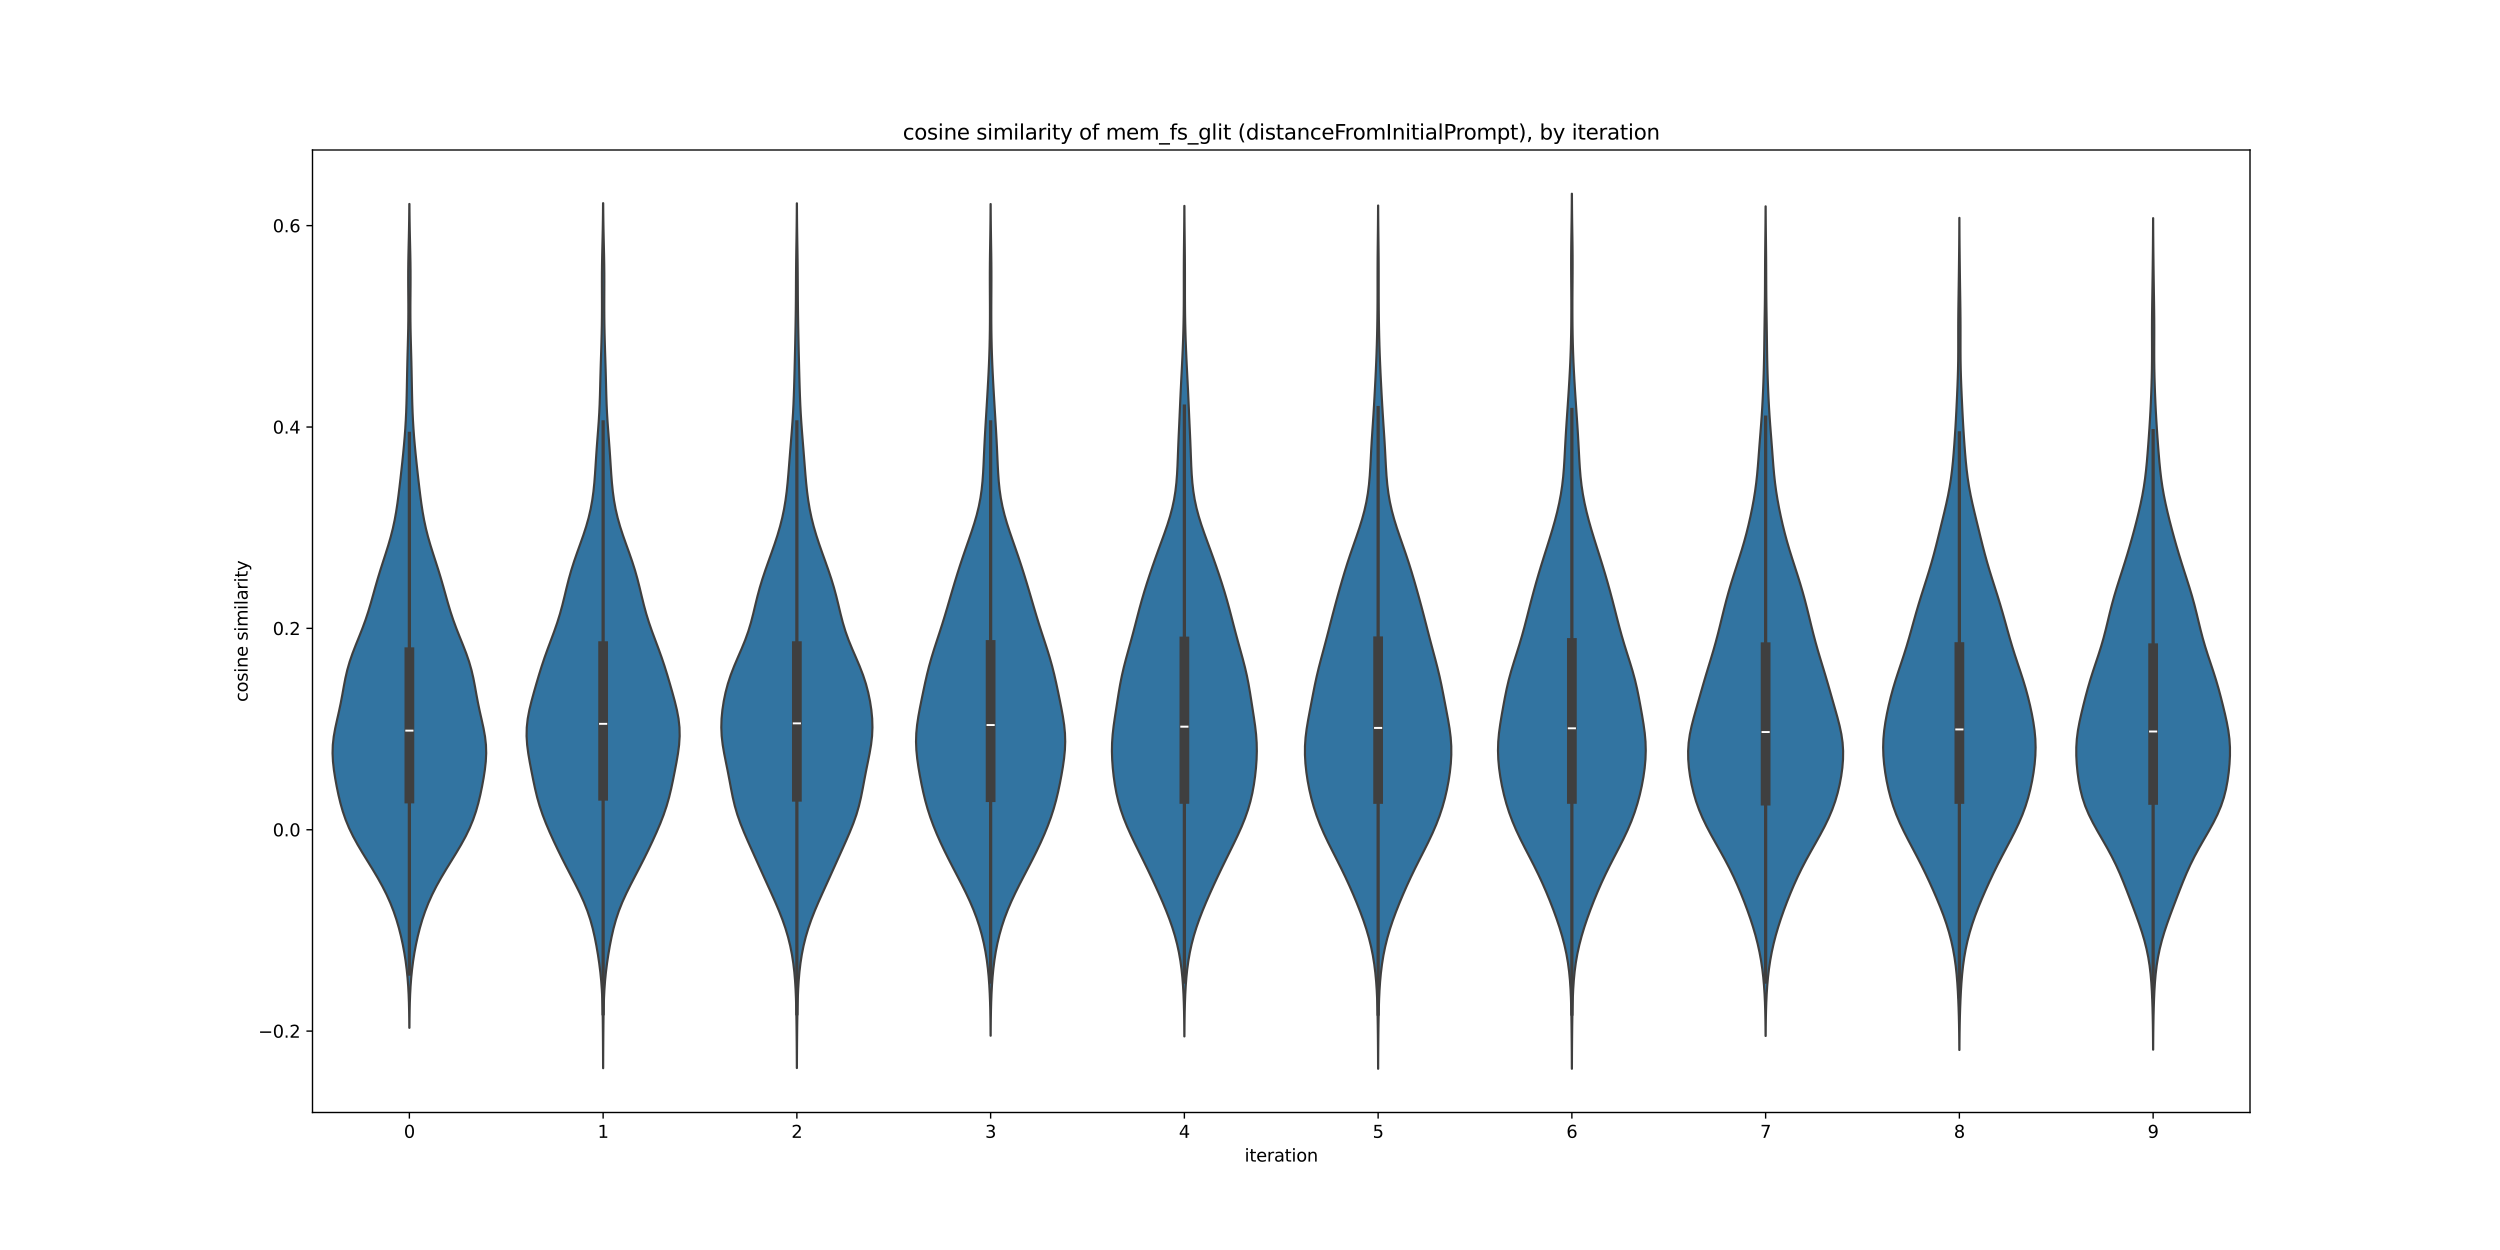 <?xml version="1.0" encoding="utf-8" standalone="no"?>
<!DOCTYPE svg PUBLIC "-//W3C//DTD SVG 1.1//EN"
  "http://www.w3.org/Graphics/SVG/1.1/DTD/svg11.dtd">
<svg xmlns:xlink="http://www.w3.org/1999/xlink" width="1440pt" height="720pt" viewBox="0 0 1440 720" xmlns="http://www.w3.org/2000/svg" version="1.1">
 <defs>
  <style type="text/css">*{stroke-linejoin: round; stroke-linecap: butt}</style>
 </defs>
 <g id="figure_1">
  <g id="patch_1">
   <path d="M 0 720 
L 1440 720 
L 1440 0 
L 0 0 
z
" style="fill: #ffffff"/>
  </g>
  <g id="axes_1">
   <g id="patch_2">
    <path d="M 180 640.8 
L 1296 640.8 
L 1296 86.4 
L 180 86.4 
z
" style="fill: #ffffff"/>
   </g>
   <g id="PolyCollection_1">
    <defs>
     <path id="mdef0b84128" d="M 235.837 -127.98 
L 235.763 -127.98 
L 235.725 -132.774 
L 235.657 -137.567 
L 235.545 -142.36 
L 235.369 -147.153 
L 235.109 -151.946 
L 234.746 -156.739 
L 234.264 -161.533 
L 233.651 -166.326 
L 232.9 -171.119 
L 232.006 -175.912 
L 230.961 -180.705 
L 229.749 -185.499 
L 228.344 -190.292 
L 226.714 -195.085 
L 224.832 -199.878 
L 222.68 -204.671 
L 220.261 -209.464 
L 217.602 -214.258 
L 214.755 -219.051 
L 211.802 -223.844 
L 208.847 -228.637 
L 206.005 -233.43 
L 203.385 -238.223 
L 201.068 -243.017 
L 199.091 -247.81 
L 197.444 -252.603 
L 196.081 -257.396 
L 194.932 -262.189 
L 193.936 -266.982 
L 193.06 -271.776 
L 192.322 -276.569 
L 191.789 -281.362 
L 191.557 -286.155 
L 191.7 -290.948 
L 192.234 -295.741 
L 193.091 -300.535 
L 194.139 -305.328 
L 195.227 -310.121 
L 196.24 -314.914 
L 197.148 -319.707 
L 198.005 -324.501 
L 198.925 -329.294 
L 200.033 -334.087 
L 201.408 -338.88 
L 203.057 -343.673 
L 204.911 -348.466 
L 206.849 -353.26 
L 208.746 -358.053 
L 210.507 -362.846 
L 212.098 -367.639 
L 213.538 -372.432 
L 214.89 -377.225 
L 216.229 -382.019 
L 217.617 -386.812 
L 219.082 -391.605 
L 220.613 -396.398 
L 222.164 -401.191 
L 223.667 -405.984 
L 225.053 -410.778 
L 226.272 -415.571 
L 227.307 -420.364 
L 228.171 -425.157 
L 228.901 -429.95 
L 229.541 -434.744 
L 230.125 -439.537 
L 230.679 -444.33 
L 231.213 -449.123 
L 231.729 -453.916 
L 232.221 -458.709 
L 232.679 -463.503 
L 233.091 -468.296 
L 233.445 -473.089 
L 233.733 -477.882 
L 233.957 -482.675 
L 234.124 -487.468 
L 234.25 -492.262 
L 234.35 -497.055 
L 234.441 -501.848 
L 234.537 -506.641 
L 234.645 -511.434 
L 234.768 -516.227 
L 234.897 -521.021 
L 235.02 -525.814 
L 235.122 -530.607 
L 235.189 -535.4 
L 235.215 -540.193 
L 235.205 -544.987 
L 235.172 -549.78 
L 235.136 -554.573 
L 235.118 -559.366 
L 235.132 -564.159 
L 235.185 -568.952 
L 235.273 -573.746 
L 235.38 -578.539 
L 235.492 -583.332 
L 235.591 -588.125 
L 235.67 -592.918 
L 235.726 -597.711 
L 235.761 -602.505 
L 235.839 -602.505 
L 235.839 -602.505 
L 235.874 -597.711 
L 235.93 -592.918 
L 236.009 -588.125 
L 236.108 -583.332 
L 236.22 -578.539 
L 236.327 -573.746 
L 236.415 -568.952 
L 236.468 -564.159 
L 236.482 -559.366 
L 236.464 -554.573 
L 236.428 -549.78 
L 236.395 -544.987 
L 236.385 -540.193 
L 236.411 -535.4 
L 236.478 -530.607 
L 236.58 -525.814 
L 236.703 -521.021 
L 236.832 -516.227 
L 236.955 -511.434 
L 237.063 -506.641 
L 237.159 -501.848 
L 237.25 -497.055 
L 237.35 -492.262 
L 237.476 -487.468 
L 237.643 -482.675 
L 237.867 -477.882 
L 238.155 -473.089 
L 238.509 -468.296 
L 238.921 -463.503 
L 239.379 -458.709 
L 239.871 -453.916 
L 240.387 -449.123 
L 240.921 -444.33 
L 241.475 -439.537 
L 242.059 -434.744 
L 242.699 -429.95 
L 243.429 -425.157 
L 244.293 -420.364 
L 245.328 -415.571 
L 246.547 -410.778 
L 247.933 -405.984 
L 249.436 -401.191 
L 250.987 -396.398 
L 252.518 -391.605 
L 253.983 -386.812 
L 255.371 -382.019 
L 256.71 -377.225 
L 258.062 -372.432 
L 259.502 -367.639 
L 261.093 -362.846 
L 262.854 -358.053 
L 264.751 -353.26 
L 266.689 -348.466 
L 268.543 -343.673 
L 270.192 -338.88 
L 271.567 -334.087 
L 272.675 -329.294 
L 273.595 -324.501 
L 274.452 -319.707 
L 275.36 -314.914 
L 276.373 -310.121 
L 277.461 -305.328 
L 278.509 -300.535 
L 279.366 -295.741 
L 279.9 -290.948 
L 280.043 -286.155 
L 279.811 -281.362 
L 279.278 -276.569 
L 278.54 -271.776 
L 277.664 -266.982 
L 276.668 -262.189 
L 275.519 -257.396 
L 274.156 -252.603 
L 272.509 -247.81 
L 270.532 -243.017 
L 268.215 -238.223 
L 265.595 -233.43 
L 262.753 -228.637 
L 259.798 -223.844 
L 256.845 -219.051 
L 253.998 -214.258 
L 251.339 -209.464 
L 248.92 -204.671 
L 246.768 -199.878 
L 244.886 -195.085 
L 243.256 -190.292 
L 241.851 -185.499 
L 240.639 -180.705 
L 239.594 -175.912 
L 238.7 -171.119 
L 237.949 -166.326 
L 237.336 -161.533 
L 236.854 -156.739 
L 236.491 -151.946 
L 236.231 -147.153 
L 236.055 -142.36 
L 235.943 -137.567 
L 235.875 -132.774 
L 235.837 -127.98 
z
" style="stroke: #3f3f3f; stroke-width: 1.25"/>
    </defs>
    <g clip-path="url(#pa520192c20)">
     <use xlink:href="#mdef0b84128" x="0" y="720" style="fill: #3274a1; stroke: #3f3f3f; stroke-width: 1.25"/>
    </g>
   </g>
   <g id="PolyCollection_2">
    <defs>
     <path id="m3dd63a5166" d="M 347.419 -104.723 
L 347.381 -104.723 
L 347.365 -109.755 
L 347.341 -114.788 
L 347.31 -119.821 
L 347.272 -124.853 
L 347.225 -129.886 
L 347.16 -134.919 
L 347.062 -139.952 
L 346.904 -144.984 
L 346.654 -150.017 
L 346.285 -155.05 
L 345.784 -160.082 
L 345.153 -165.115 
L 344.403 -170.148 
L 343.541 -175.18 
L 342.553 -180.213 
L 341.396 -185.246 
L 340.007 -190.279 
L 338.327 -195.311 
L 336.332 -200.344 
L 334.047 -205.377 
L 331.55 -210.409 
L 328.944 -215.442 
L 326.327 -220.475 
L 323.766 -225.507 
L 321.291 -230.54 
L 318.907 -235.573 
L 316.627 -240.605 
L 314.485 -245.638 
L 312.538 -250.671 
L 310.839 -255.704 
L 309.403 -260.736 
L 308.189 -265.769 
L 307.119 -270.802 
L 306.117 -275.834 
L 305.158 -280.867 
L 304.295 -285.9 
L 303.636 -290.932 
L 303.311 -295.965 
L 303.414 -300.998 
L 303.965 -306.03 
L 304.906 -311.063 
L 306.125 -316.096 
L 307.498 -321.129 
L 308.94 -326.161 
L 310.429 -331.194 
L 311.993 -336.227 
L 313.675 -341.259 
L 315.483 -346.292 
L 317.368 -351.325 
L 319.237 -356.357 
L 320.986 -361.39 
L 322.548 -366.423 
L 323.92 -371.456 
L 325.16 -376.488 
L 326.365 -381.521 
L 327.641 -386.554 
L 329.065 -391.586 
L 330.663 -396.619 
L 332.406 -401.652 
L 334.217 -406.684 
L 335.992 -411.717 
L 337.629 -416.75 
L 339.05 -421.782 
L 340.218 -426.815 
L 341.132 -431.848 
L 341.822 -436.881 
L 342.335 -441.913 
L 342.729 -446.946 
L 343.06 -451.979 
L 343.382 -457.011 
L 343.729 -462.044 
L 344.106 -467.077 
L 344.495 -472.109 
L 344.859 -477.142 
L 345.164 -482.175 
L 345.396 -487.207 
L 345.564 -492.24 
L 345.696 -497.273 
L 345.822 -502.306 
L 345.961 -507.338 
L 346.115 -512.371 
L 346.275 -517.404 
L 346.425 -522.436 
L 346.554 -527.469 
L 346.65 -532.502 
L 346.71 -537.534 
L 346.734 -542.567 
L 346.73 -547.6 
L 346.713 -552.633 
L 346.702 -557.665 
L 346.717 -562.698 
L 346.767 -567.731 
L 346.853 -572.763 
L 346.963 -577.796 
L 347.078 -582.829 
L 347.183 -587.861 
L 347.266 -592.894 
L 347.324 -597.927 
L 347.361 -602.959 
L 347.439 -602.959 
L 347.439 -602.959 
L 347.476 -597.927 
L 347.534 -592.894 
L 347.617 -587.861 
L 347.722 -582.829 
L 347.837 -577.796 
L 347.947 -572.763 
L 348.033 -567.731 
L 348.083 -562.698 
L 348.098 -557.665 
L 348.087 -552.633 
L 348.07 -547.6 
L 348.066 -542.567 
L 348.09 -537.534 
L 348.15 -532.502 
L 348.246 -527.469 
L 348.375 -522.436 
L 348.525 -517.404 
L 348.685 -512.371 
L 348.839 -507.338 
L 348.978 -502.306 
L 349.104 -497.273 
L 349.236 -492.24 
L 349.404 -487.207 
L 349.636 -482.175 
L 349.941 -477.142 
L 350.305 -472.109 
L 350.694 -467.077 
L 351.071 -462.044 
L 351.418 -457.011 
L 351.74 -451.979 
L 352.071 -446.946 
L 352.465 -441.913 
L 352.978 -436.881 
L 353.668 -431.848 
L 354.582 -426.815 
L 355.75 -421.782 
L 357.171 -416.75 
L 358.808 -411.717 
L 360.583 -406.684 
L 362.394 -401.652 
L 364.137 -396.619 
L 365.735 -391.586 
L 367.159 -386.554 
L 368.435 -381.521 
L 369.64 -376.488 
L 370.88 -371.456 
L 372.252 -366.423 
L 373.814 -361.39 
L 375.563 -356.357 
L 377.432 -351.325 
L 379.317 -346.292 
L 381.125 -341.259 
L 382.807 -336.227 
L 384.371 -331.194 
L 385.86 -326.161 
L 387.302 -321.129 
L 388.675 -316.096 
L 389.894 -311.063 
L 390.835 -306.03 
L 391.386 -300.998 
L 391.489 -295.965 
L 391.164 -290.932 
L 390.505 -285.9 
L 389.642 -280.867 
L 388.683 -275.834 
L 387.681 -270.802 
L 386.611 -265.769 
L 385.397 -260.736 
L 383.961 -255.704 
L 382.262 -250.671 
L 380.315 -245.638 
L 378.173 -240.605 
L 375.893 -235.573 
L 373.509 -230.54 
L 371.034 -225.507 
L 368.473 -220.475 
L 365.856 -215.442 
L 363.25 -210.409 
L 360.753 -205.377 
L 358.468 -200.344 
L 356.473 -195.311 
L 354.793 -190.279 
L 353.404 -185.246 
L 352.247 -180.213 
L 351.259 -175.18 
L 350.397 -170.148 
L 349.647 -165.115 
L 349.016 -160.082 
L 348.515 -155.05 
L 348.146 -150.017 
L 347.896 -144.984 
L 347.738 -139.952 
L 347.64 -134.919 
L 347.575 -129.886 
L 347.528 -124.853 
L 347.49 -119.821 
L 347.459 -114.788 
L 347.435 -109.755 
L 347.419 -104.723 
z
" style="stroke: #3f3f3f; stroke-width: 1.25"/>
    </defs>
    <g clip-path="url(#pa520192c20)">
     <use xlink:href="#m3dd63a5166" x="0" y="720" style="fill: #3274a1; stroke: #3f3f3f; stroke-width: 1.25"/>
    </g>
   </g>
   <g id="PolyCollection_3">
    <defs>
     <path id="m89de172311" d="M 459.02 -104.816 
L 458.98 -104.816 
L 458.962 -109.847 
L 458.935 -114.877 
L 458.898 -119.908 
L 458.851 -124.939 
L 458.791 -129.97 
L 458.716 -135.001 
L 458.615 -140.031 
L 458.472 -145.062 
L 458.263 -150.093 
L 457.958 -155.124 
L 457.526 -160.155 
L 456.933 -165.186 
L 456.149 -170.216 
L 455.147 -175.247 
L 453.904 -180.278 
L 452.408 -185.309 
L 450.661 -190.34 
L 448.69 -195.37 
L 446.549 -200.401 
L 444.303 -205.432 
L 442.019 -210.463 
L 439.736 -215.494 
L 437.468 -220.525 
L 435.206 -225.555 
L 432.942 -230.586 
L 430.693 -235.617 
L 428.516 -240.648 
L 426.496 -245.679 
L 424.724 -250.709 
L 423.251 -255.74 
L 422.06 -260.771 
L 421.06 -265.802 
L 420.125 -270.833 
L 419.157 -275.863 
L 418.136 -280.894 
L 417.131 -285.925 
L 416.272 -290.956 
L 415.692 -295.987 
L 415.471 -301.018 
L 415.621 -306.048 
L 416.104 -311.079 
L 416.873 -316.11 
L 417.914 -321.141 
L 419.248 -326.172 
L 420.896 -331.202 
L 422.837 -336.233 
L 424.976 -341.264 
L 427.158 -346.295 
L 429.213 -351.326 
L 431.018 -356.356 
L 432.539 -361.387 
L 433.838 -366.418 
L 435.038 -371.449 
L 436.27 -376.48 
L 437.63 -381.511 
L 439.156 -386.541 
L 440.834 -391.572 
L 442.612 -396.603 
L 444.418 -401.634 
L 446.179 -406.665 
L 447.824 -411.695 
L 449.299 -416.726 
L 450.568 -421.757 
L 451.618 -426.788 
L 452.46 -431.819 
L 453.125 -436.85 
L 453.656 -441.88 
L 454.1 -446.911 
L 454.503 -451.942 
L 454.898 -456.973 
L 455.3 -462.004 
L 455.709 -467.034 
L 456.107 -472.065 
L 456.472 -477.096 
L 456.786 -482.127 
L 457.041 -487.158 
L 457.245 -492.188 
L 457.411 -497.219 
L 457.555 -502.25 
L 457.688 -507.281 
L 457.813 -512.312 
L 457.932 -517.343 
L 458.043 -522.373 
L 458.146 -527.404 
L 458.24 -532.435 
L 458.32 -537.466 
L 458.385 -542.497 
L 458.432 -547.527 
L 458.464 -552.558 
L 458.489 -557.589 
L 458.52 -562.62 
L 458.565 -567.651 
L 458.627 -572.682 
L 458.701 -577.712 
L 458.779 -582.743 
L 458.849 -587.774 
L 458.906 -592.805 
L 458.947 -597.836 
L 458.972 -602.866 
L 459.028 -602.866 
L 459.028 -602.866 
L 459.053 -597.836 
L 459.094 -592.805 
L 459.151 -587.774 
L 459.221 -582.743 
L 459.299 -577.712 
L 459.373 -572.682 
L 459.435 -567.651 
L 459.48 -562.62 
L 459.511 -557.589 
L 459.536 -552.558 
L 459.568 -547.527 
L 459.615 -542.497 
L 459.68 -537.466 
L 459.76 -532.435 
L 459.854 -527.404 
L 459.957 -522.373 
L 460.068 -517.343 
L 460.187 -512.312 
L 460.312 -507.281 
L 460.445 -502.25 
L 460.589 -497.219 
L 460.755 -492.188 
L 460.959 -487.158 
L 461.214 -482.127 
L 461.528 -477.096 
L 461.893 -472.065 
L 462.291 -467.034 
L 462.7 -462.004 
L 463.102 -456.973 
L 463.497 -451.942 
L 463.9 -446.911 
L 464.344 -441.88 
L 464.875 -436.85 
L 465.54 -431.819 
L 466.382 -426.788 
L 467.432 -421.757 
L 468.701 -416.726 
L 470.176 -411.695 
L 471.821 -406.665 
L 473.582 -401.634 
L 475.388 -396.603 
L 477.166 -391.572 
L 478.844 -386.541 
L 480.37 -381.511 
L 481.73 -376.48 
L 482.962 -371.449 
L 484.162 -366.418 
L 485.461 -361.387 
L 486.982 -356.356 
L 488.787 -351.326 
L 490.842 -346.295 
L 493.024 -341.264 
L 495.163 -336.233 
L 497.104 -331.202 
L 498.752 -326.172 
L 500.086 -321.141 
L 501.127 -316.11 
L 501.896 -311.079 
L 502.379 -306.048 
L 502.529 -301.018 
L 502.308 -295.987 
L 501.728 -290.956 
L 500.869 -285.925 
L 499.864 -280.894 
L 498.843 -275.863 
L 497.875 -270.833 
L 496.94 -265.802 
L 495.94 -260.771 
L 494.749 -255.74 
L 493.276 -250.709 
L 491.504 -245.679 
L 489.484 -240.648 
L 487.307 -235.617 
L 485.058 -230.586 
L 482.794 -225.555 
L 480.532 -220.525 
L 478.264 -215.494 
L 475.981 -210.463 
L 473.697 -205.432 
L 471.451 -200.401 
L 469.31 -195.37 
L 467.339 -190.34 
L 465.592 -185.309 
L 464.096 -180.278 
L 462.853 -175.247 
L 461.851 -170.216 
L 461.067 -165.186 
L 460.474 -160.155 
L 460.042 -155.124 
L 459.737 -150.093 
L 459.528 -145.062 
L 459.385 -140.031 
L 459.284 -135.001 
L 459.209 -129.97 
L 459.149 -124.939 
L 459.102 -119.908 
L 459.065 -114.877 
L 459.038 -109.847 
L 459.02 -104.816 
z
" style="stroke: #3f3f3f; stroke-width: 1.25"/>
    </defs>
    <g clip-path="url(#pa520192c20)">
     <use xlink:href="#m89de172311" x="0" y="720" style="fill: #3274a1; stroke: #3f3f3f; stroke-width: 1.25"/>
    </g>
   </g>
   <g id="PolyCollection_4">
    <defs>
     <path id="mcbfdece2fa" d="M 570.63 -123.447 
L 570.57 -123.447 
L 570.54 -128.285 
L 570.488 -133.124 
L 570.405 -137.962 
L 570.277 -142.801 
L 570.09 -147.639 
L 569.829 -152.478 
L 569.475 -157.316 
L 569.005 -162.154 
L 568.398 -166.993 
L 567.629 -171.831 
L 566.676 -176.67 
L 565.521 -181.508 
L 564.145 -186.347 
L 562.538 -191.185 
L 560.694 -196.023 
L 558.624 -200.862 
L 556.359 -205.7 
L 553.948 -210.539 
L 551.451 -215.377 
L 548.929 -220.216 
L 546.44 -225.054 
L 544.03 -229.892 
L 541.737 -234.731 
L 539.592 -239.569 
L 537.621 -244.408 
L 535.847 -249.246 
L 534.284 -254.085 
L 532.931 -258.923 
L 531.76 -263.761 
L 530.732 -268.6 
L 529.808 -273.438 
L 528.985 -278.277 
L 528.299 -283.115 
L 527.824 -287.954 
L 527.638 -292.792 
L 527.784 -297.63 
L 528.251 -302.469 
L 528.973 -307.307 
L 529.859 -312.146 
L 530.825 -316.984 
L 531.824 -321.822 
L 532.856 -326.661 
L 533.958 -331.499 
L 535.175 -336.338 
L 536.534 -341.176 
L 538.025 -346.015 
L 539.599 -350.853 
L 541.191 -355.691 
L 542.745 -360.53 
L 544.236 -365.368 
L 545.676 -370.207 
L 547.093 -375.045 
L 548.515 -379.884 
L 549.963 -384.722 
L 551.454 -389.56 
L 552.999 -394.399 
L 554.606 -399.237 
L 556.271 -404.076 
L 557.963 -408.914 
L 559.629 -413.753 
L 561.198 -418.591 
L 562.601 -423.429 
L 563.786 -428.268 
L 564.727 -433.106 
L 565.429 -437.945 
L 565.926 -442.783 
L 566.27 -447.622 
L 566.522 -452.46 
L 566.737 -457.298 
L 566.957 -462.137 
L 567.202 -466.975 
L 567.473 -471.814 
L 567.761 -476.652 
L 568.055 -481.491 
L 568.348 -486.329 
L 568.636 -491.167 
L 568.917 -496.006 
L 569.185 -500.844 
L 569.432 -505.683 
L 569.65 -510.521 
L 569.834 -515.36 
L 569.981 -520.198 
L 570.09 -525.036 
L 570.164 -529.875 
L 570.204 -534.713 
L 570.216 -539.552 
L 570.206 -544.39 
L 570.183 -549.229 
L 570.158 -554.067 
L 570.145 -558.905 
L 570.152 -563.744 
L 570.185 -568.582 
L 570.241 -573.421 
L 570.311 -578.259 
L 570.386 -583.098 
L 570.454 -587.936 
L 570.508 -592.774 
L 570.547 -597.613 
L 570.572 -602.451 
L 570.628 -602.451 
L 570.628 -602.451 
L 570.653 -597.613 
L 570.692 -592.774 
L 570.746 -587.936 
L 570.814 -583.098 
L 570.889 -578.259 
L 570.959 -573.421 
L 571.015 -568.582 
L 571.048 -563.744 
L 571.055 -558.905 
L 571.042 -554.067 
L 571.017 -549.229 
L 570.994 -544.39 
L 570.984 -539.552 
L 570.996 -534.713 
L 571.036 -529.875 
L 571.11 -525.036 
L 571.219 -520.198 
L 571.366 -515.36 
L 571.55 -510.521 
L 571.768 -505.683 
L 572.015 -500.844 
L 572.283 -496.006 
L 572.564 -491.167 
L 572.852 -486.329 
L 573.145 -481.491 
L 573.439 -476.652 
L 573.727 -471.814 
L 573.998 -466.975 
L 574.243 -462.137 
L 574.463 -457.298 
L 574.678 -452.46 
L 574.93 -447.622 
L 575.274 -442.783 
L 575.771 -437.945 
L 576.473 -433.106 
L 577.414 -428.268 
L 578.599 -423.429 
L 580.002 -418.591 
L 581.571 -413.753 
L 583.237 -408.914 
L 584.929 -404.076 
L 586.594 -399.237 
L 588.201 -394.399 
L 589.746 -389.56 
L 591.237 -384.722 
L 592.685 -379.884 
L 594.107 -375.045 
L 595.524 -370.207 
L 596.964 -365.368 
L 598.455 -360.53 
L 600.009 -355.691 
L 601.601 -350.853 
L 603.175 -346.015 
L 604.666 -341.176 
L 606.025 -336.338 
L 607.242 -331.499 
L 608.344 -326.661 
L 609.376 -321.822 
L 610.375 -316.984 
L 611.341 -312.146 
L 612.227 -307.307 
L 612.949 -302.469 
L 613.416 -297.63 
L 613.562 -292.792 
L 613.376 -287.954 
L 612.901 -283.115 
L 612.215 -278.277 
L 611.392 -273.438 
L 610.468 -268.6 
L 609.44 -263.761 
L 608.269 -258.923 
L 606.916 -254.085 
L 605.353 -249.246 
L 603.579 -244.408 
L 601.608 -239.569 
L 599.463 -234.731 
L 597.17 -229.892 
L 594.76 -225.054 
L 592.271 -220.216 
L 589.749 -215.377 
L 587.252 -210.539 
L 584.841 -205.7 
L 582.576 -200.862 
L 580.506 -196.023 
L 578.662 -191.185 
L 577.055 -186.347 
L 575.679 -181.508 
L 574.524 -176.67 
L 573.571 -171.831 
L 572.802 -166.993 
L 572.195 -162.154 
L 571.725 -157.316 
L 571.371 -152.478 
L 571.11 -147.639 
L 570.923 -142.801 
L 570.795 -137.962 
L 570.712 -133.124 
L 570.66 -128.285 
L 570.63 -123.447 
z
" style="stroke: #3f3f3f; stroke-width: 1.25"/>
    </defs>
    <g clip-path="url(#pa520192c20)">
     <use xlink:href="#mcbfdece2fa" x="0" y="720" style="fill: #3274a1; stroke: #3f3f3f; stroke-width: 1.25"/>
    </g>
   </g>
   <g id="PolyCollection_5">
    <defs>
     <path id="m53884e0035" d="M 682.23 -123.034 
L 682.17 -123.034 
L 682.14 -127.865 
L 682.089 -132.697 
L 682.006 -137.529 
L 681.879 -142.361 
L 681.691 -147.193 
L 681.425 -152.025 
L 681.056 -156.857 
L 680.559 -161.689 
L 679.903 -166.521 
L 679.059 -171.352 
L 678.006 -176.184 
L 676.731 -181.016 
L 675.237 -185.848 
L 673.541 -190.68 
L 671.672 -195.512 
L 669.666 -200.344 
L 667.557 -205.176 
L 665.371 -210.008 
L 663.123 -214.839 
L 660.817 -219.671 
L 658.459 -224.503 
L 656.07 -229.335 
L 653.694 -234.167 
L 651.389 -238.999 
L 649.227 -243.831 
L 647.274 -248.663 
L 645.581 -253.495 
L 644.175 -258.326 
L 643.046 -263.158 
L 642.161 -267.99 
L 641.476 -272.822 
L 640.96 -277.654 
L 640.615 -282.486 
L 640.468 -287.318 
L 640.559 -292.15 
L 640.897 -296.981 
L 641.449 -301.813 
L 642.139 -306.645 
L 642.884 -311.477 
L 643.636 -316.309 
L 644.402 -321.141 
L 645.235 -325.973 
L 646.195 -330.805 
L 647.309 -335.637 
L 648.559 -340.468 
L 649.889 -345.3 
L 651.234 -350.132 
L 652.546 -354.964 
L 653.816 -359.796 
L 655.065 -364.628 
L 656.335 -369.46 
L 657.667 -374.292 
L 659.082 -379.124 
L 660.584 -383.955 
L 662.16 -388.787 
L 663.801 -393.619 
L 665.5 -398.451 
L 667.247 -403.283 
L 669.02 -408.115 
L 670.773 -412.947 
L 672.437 -417.779 
L 673.941 -422.611 
L 675.227 -427.442 
L 676.262 -432.274 
L 677.045 -437.106 
L 677.6 -441.938 
L 677.975 -446.77 
L 678.23 -451.602 
L 678.423 -456.434 
L 678.604 -461.266 
L 678.799 -466.097 
L 679.012 -470.929 
L 679.234 -475.761 
L 679.453 -480.593 
L 679.667 -485.425 
L 679.881 -490.257 
L 680.104 -495.089 
L 680.341 -499.921 
L 680.587 -504.753 
L 680.832 -509.584 
L 681.064 -514.416 
L 681.273 -519.248 
L 681.452 -524.08 
L 681.599 -528.912 
L 681.713 -533.744 
L 681.794 -538.576 
L 681.845 -543.408 
L 681.87 -548.24 
L 681.877 -553.071 
L 681.875 -557.903 
L 681.877 -562.735 
L 681.89 -567.567 
L 681.92 -572.399 
L 681.965 -577.231 
L 682.018 -582.063 
L 682.07 -586.895 
L 682.115 -591.727 
L 682.15 -596.558 
L 682.173 -601.39 
L 682.227 -601.39 
L 682.227 -601.39 
L 682.25 -596.558 
L 682.285 -591.727 
L 682.33 -586.895 
L 682.382 -582.063 
L 682.435 -577.231 
L 682.48 -572.399 
L 682.51 -567.567 
L 682.523 -562.735 
L 682.525 -557.903 
L 682.523 -553.071 
L 682.53 -548.24 
L 682.555 -543.408 
L 682.606 -538.576 
L 682.687 -533.744 
L 682.801 -528.912 
L 682.948 -524.08 
L 683.127 -519.248 
L 683.336 -514.416 
L 683.568 -509.584 
L 683.813 -504.753 
L 684.059 -499.921 
L 684.296 -495.089 
L 684.519 -490.257 
L 684.733 -485.425 
L 684.947 -480.593 
L 685.166 -475.761 
L 685.388 -470.929 
L 685.601 -466.097 
L 685.796 -461.266 
L 685.977 -456.434 
L 686.17 -451.602 
L 686.425 -446.77 
L 686.8 -441.938 
L 687.355 -437.106 
L 688.138 -432.274 
L 689.173 -427.442 
L 690.459 -422.611 
L 691.963 -417.779 
L 693.627 -412.947 
L 695.38 -408.115 
L 697.153 -403.283 
L 698.9 -398.451 
L 700.599 -393.619 
L 702.24 -388.787 
L 703.816 -383.955 
L 705.318 -379.124 
L 706.733 -374.292 
L 708.065 -369.46 
L 709.335 -364.628 
L 710.584 -359.796 
L 711.854 -354.964 
L 713.166 -350.132 
L 714.511 -345.3 
L 715.841 -340.468 
L 717.091 -335.637 
L 718.205 -330.805 
L 719.165 -325.973 
L 719.998 -321.141 
L 720.764 -316.309 
L 721.516 -311.477 
L 722.261 -306.645 
L 722.951 -301.813 
L 723.503 -296.981 
L 723.841 -292.15 
L 723.932 -287.318 
L 723.785 -282.486 
L 723.44 -277.654 
L 722.924 -272.822 
L 722.239 -267.99 
L 721.354 -263.158 
L 720.225 -258.326 
L 718.819 -253.495 
L 717.126 -248.663 
L 715.173 -243.831 
L 713.011 -238.999 
L 710.706 -234.167 
L 708.33 -229.335 
L 705.941 -224.503 
L 703.583 -219.671 
L 701.277 -214.839 
L 699.029 -210.008 
L 696.843 -205.176 
L 694.734 -200.344 
L 692.728 -195.512 
L 690.859 -190.68 
L 689.163 -185.848 
L 687.669 -181.016 
L 686.394 -176.184 
L 685.341 -171.352 
L 684.497 -166.521 
L 683.841 -161.689 
L 683.344 -156.857 
L 682.975 -152.025 
L 682.709 -147.193 
L 682.521 -142.361 
L 682.394 -137.529 
L 682.311 -132.697 
L 682.26 -127.865 
L 682.23 -123.034 
z
" style="stroke: #3f3f3f; stroke-width: 1.25"/>
    </defs>
    <g clip-path="url(#pa520192c20)">
     <use xlink:href="#m53884e0035" x="0" y="720" style="fill: #3274a1; stroke: #3f3f3f; stroke-width: 1.25"/>
    </g>
   </g>
   <g id="PolyCollection_6">
    <defs>
     <path id="m624f712f9c" d="M 793.82 -104.4 
L 793.78 -104.4 
L 793.762 -109.422 
L 793.736 -114.445 
L 793.699 -119.467 
L 793.651 -124.489 
L 793.589 -129.511 
L 793.507 -134.534 
L 793.395 -139.556 
L 793.233 -144.578 
L 792.997 -149.601 
L 792.659 -154.623 
L 792.191 -159.645 
L 791.564 -164.667 
L 790.753 -169.69 
L 789.733 -174.712 
L 788.492 -179.734 
L 787.027 -184.757 
L 785.356 -189.779 
L 783.508 -194.801 
L 781.519 -199.823 
L 779.416 -204.846 
L 777.209 -209.868 
L 774.892 -214.89 
L 772.463 -219.913 
L 769.944 -224.935 
L 767.389 -229.957 
L 764.881 -234.98 
L 762.508 -240.002 
L 760.339 -245.024 
L 758.417 -250.046 
L 756.757 -255.069 
L 755.351 -260.091 
L 754.18 -265.113 
L 753.223 -270.136 
L 752.469 -275.158 
L 751.933 -280.18 
L 751.652 -285.202 
L 751.671 -290.225 
L 752.01 -295.247 
L 752.64 -300.269 
L 753.476 -305.292 
L 754.413 -310.314 
L 755.371 -315.336 
L 756.331 -320.358 
L 757.328 -325.381 
L 758.417 -330.403 
L 759.622 -335.425 
L 760.926 -340.448 
L 762.274 -345.47 
L 763.616 -350.492 
L 764.927 -355.514 
L 766.217 -360.537 
L 767.514 -365.559 
L 768.84 -370.581 
L 770.205 -375.604 
L 771.607 -380.626 
L 773.048 -385.648 
L 774.544 -390.67 
L 776.118 -395.693 
L 777.78 -400.715 
L 779.514 -405.737 
L 781.268 -410.76 
L 782.966 -415.782 
L 784.53 -420.804 
L 785.894 -425.826 
L 787.017 -430.849 
L 787.889 -435.871 
L 788.527 -440.893 
L 788.975 -445.916 
L 789.297 -450.938 
L 789.561 -455.96 
L 789.824 -460.983 
L 790.115 -466.005 
L 790.438 -471.027 
L 790.773 -476.049 
L 791.1 -481.072 
L 791.407 -486.094 
L 791.694 -491.116 
L 791.964 -496.139 
L 792.222 -501.161 
L 792.465 -506.183 
L 792.687 -511.205 
L 792.882 -516.228 
L 793.047 -521.25 
L 793.182 -526.272 
L 793.289 -531.295 
L 793.37 -536.317 
L 793.425 -541.339 
L 793.457 -546.361 
L 793.47 -551.384 
L 793.472 -556.406 
L 793.474 -561.428 
L 793.485 -566.451 
L 793.513 -571.473 
L 793.557 -576.495 
L 793.611 -581.517 
L 793.666 -586.54 
L 793.713 -591.562 
L 793.749 -596.584 
L 793.773 -601.607 
L 793.827 -601.607 
L 793.827 -601.607 
L 793.851 -596.584 
L 793.887 -591.562 
L 793.934 -586.54 
L 793.989 -581.517 
L 794.043 -576.495 
L 794.087 -571.473 
L 794.115 -566.451 
L 794.126 -561.428 
L 794.128 -556.406 
L 794.13 -551.384 
L 794.143 -546.361 
L 794.175 -541.339 
L 794.23 -536.317 
L 794.311 -531.295 
L 794.418 -526.272 
L 794.553 -521.25 
L 794.718 -516.228 
L 794.913 -511.205 
L 795.135 -506.183 
L 795.378 -501.161 
L 795.636 -496.139 
L 795.906 -491.116 
L 796.193 -486.094 
L 796.5 -481.072 
L 796.827 -476.049 
L 797.162 -471.027 
L 797.485 -466.005 
L 797.776 -460.983 
L 798.039 -455.96 
L 798.303 -450.938 
L 798.625 -445.916 
L 799.073 -440.893 
L 799.711 -435.871 
L 800.583 -430.849 
L 801.706 -425.826 
L 803.07 -420.804 
L 804.634 -415.782 
L 806.332 -410.76 
L 808.086 -405.737 
L 809.82 -400.715 
L 811.482 -395.693 
L 813.056 -390.67 
L 814.552 -385.648 
L 815.993 -380.626 
L 817.395 -375.604 
L 818.76 -370.581 
L 820.086 -365.559 
L 821.383 -360.537 
L 822.673 -355.514 
L 823.984 -350.492 
L 825.326 -345.47 
L 826.674 -340.448 
L 827.978 -335.425 
L 829.183 -330.403 
L 830.272 -325.381 
L 831.269 -320.358 
L 832.229 -315.336 
L 833.187 -310.314 
L 834.124 -305.292 
L 834.96 -300.269 
L 835.59 -295.247 
L 835.929 -290.225 
L 835.948 -285.202 
L 835.667 -280.18 
L 835.131 -275.158 
L 834.377 -270.136 
L 833.42 -265.113 
L 832.249 -260.091 
L 830.843 -255.069 
L 829.183 -250.046 
L 827.261 -245.024 
L 825.092 -240.002 
L 822.719 -234.98 
L 820.211 -229.957 
L 817.656 -224.935 
L 815.137 -219.913 
L 812.708 -214.89 
L 810.391 -209.868 
L 808.184 -204.846 
L 806.081 -199.823 
L 804.092 -194.801 
L 802.244 -189.779 
L 800.573 -184.757 
L 799.108 -179.734 
L 797.867 -174.712 
L 796.847 -169.69 
L 796.036 -164.667 
L 795.409 -159.645 
L 794.941 -154.623 
L 794.603 -149.601 
L 794.367 -144.578 
L 794.205 -139.556 
L 794.093 -134.534 
L 794.011 -129.511 
L 793.949 -124.489 
L 793.901 -119.467 
L 793.864 -114.445 
L 793.838 -109.422 
L 793.82 -104.4 
z
" style="stroke: #3f3f3f; stroke-width: 1.25"/>
    </defs>
    <g clip-path="url(#pa520192c20)">
     <use xlink:href="#m624f712f9c" x="0" y="720" style="fill: #3274a1; stroke: #3f3f3f; stroke-width: 1.25"/>
    </g>
   </g>
   <g id="PolyCollection_7">
    <defs>
     <path id="m5765ced9b7" d="M 905.42 -104.412 
L 905.38 -104.412 
L 905.362 -109.503 
L 905.336 -114.594 
L 905.299 -119.685 
L 905.251 -124.776 
L 905.192 -129.866 
L 905.115 -134.957 
L 905.011 -140.048 
L 904.86 -145.139 
L 904.631 -150.23 
L 904.291 -155.32 
L 903.8 -160.411 
L 903.123 -165.502 
L 902.233 -170.593 
L 901.118 -175.683 
L 899.782 -180.774 
L 898.246 -185.865 
L 896.538 -190.956 
L 894.686 -196.047 
L 892.71 -201.137 
L 890.615 -206.228 
L 888.391 -211.319 
L 886.024 -216.41 
L 883.516 -221.5 
L 880.902 -226.591 
L 878.259 -231.682 
L 875.688 -236.773 
L 873.289 -241.864 
L 871.132 -246.954 
L 869.248 -252.045 
L 867.634 -257.136 
L 866.267 -262.227 
L 865.124 -267.318 
L 864.192 -272.408 
L 863.48 -277.499 
L 863.016 -282.59 
L 862.843 -287.681 
L 862.988 -292.771 
L 863.44 -297.862 
L 864.134 -302.953 
L 864.972 -308.044 
L 865.875 -313.135 
L 866.823 -318.225 
L 867.859 -323.316 
L 869.052 -328.407 
L 870.437 -333.498 
L 871.982 -338.588 
L 873.6 -343.679 
L 875.191 -348.77 
L 876.692 -353.861 
L 878.089 -358.952 
L 879.414 -364.042 
L 880.714 -369.133 
L 882.03 -374.224 
L 883.389 -379.315 
L 884.803 -384.406 
L 886.28 -389.496 
L 887.818 -394.587 
L 889.407 -399.678 
L 891.022 -404.769 
L 892.623 -409.859 
L 894.169 -414.95 
L 895.619 -420.041 
L 896.937 -425.132 
L 898.093 -430.223 
L 899.062 -435.313 
L 899.83 -440.404 
L 900.407 -445.495 
L 900.825 -450.586 
L 901.139 -455.677 
L 901.41 -460.767 
L 901.683 -465.858 
L 901.981 -470.949 
L 902.307 -476.04 
L 902.65 -481.13 
L 902.997 -486.221 
L 903.338 -491.312 
L 903.665 -496.403 
L 903.972 -501.494 
L 904.249 -506.584 
L 904.49 -511.675 
L 904.69 -516.766 
L 904.846 -521.857 
L 904.961 -526.947 
L 905.037 -532.038 
L 905.079 -537.129 
L 905.094 -542.22 
L 905.084 -547.311 
L 905.056 -552.401 
L 905.02 -557.492 
L 904.988 -562.583 
L 904.974 -567.674 
L 904.988 -572.765 
L 905.031 -577.855 
L 905.096 -582.946 
L 905.171 -588.037 
L 905.242 -593.128 
L 905.301 -598.218 
L 905.344 -603.309 
L 905.371 -608.4 
L 905.429 -608.4 
L 905.429 -608.4 
L 905.456 -603.309 
L 905.499 -598.218 
L 905.558 -593.128 
L 905.629 -588.037 
L 905.704 -582.946 
L 905.769 -577.855 
L 905.812 -572.765 
L 905.826 -567.674 
L 905.812 -562.583 
L 905.78 -557.492 
L 905.744 -552.401 
L 905.716 -547.311 
L 905.706 -542.22 
L 905.721 -537.129 
L 905.763 -532.038 
L 905.839 -526.947 
L 905.954 -521.857 
L 906.11 -516.766 
L 906.31 -511.675 
L 906.551 -506.584 
L 906.828 -501.494 
L 907.135 -496.403 
L 907.462 -491.312 
L 907.803 -486.221 
L 908.15 -481.13 
L 908.493 -476.04 
L 908.819 -470.949 
L 909.117 -465.858 
L 909.39 -460.767 
L 909.661 -455.677 
L 909.975 -450.586 
L 910.393 -445.495 
L 910.97 -440.404 
L 911.738 -435.313 
L 912.707 -430.223 
L 913.863 -425.132 
L 915.181 -420.041 
L 916.631 -414.95 
L 918.177 -409.859 
L 919.778 -404.769 
L 921.393 -399.678 
L 922.982 -394.587 
L 924.52 -389.496 
L 925.997 -384.406 
L 927.411 -379.315 
L 928.77 -374.224 
L 930.086 -369.133 
L 931.386 -364.042 
L 932.711 -358.952 
L 934.108 -353.861 
L 935.609 -348.77 
L 937.2 -343.679 
L 938.818 -338.588 
L 940.363 -333.498 
L 941.748 -328.407 
L 942.941 -323.316 
L 943.977 -318.225 
L 944.925 -313.135 
L 945.828 -308.044 
L 946.666 -302.953 
L 947.36 -297.862 
L 947.812 -292.771 
L 947.957 -287.681 
L 947.784 -282.59 
L 947.32 -277.499 
L 946.608 -272.408 
L 945.676 -267.318 
L 944.533 -262.227 
L 943.166 -257.136 
L 941.552 -252.045 
L 939.668 -246.954 
L 937.511 -241.864 
L 935.112 -236.773 
L 932.541 -231.682 
L 929.898 -226.591 
L 927.284 -221.5 
L 924.776 -216.41 
L 922.409 -211.319 
L 920.185 -206.228 
L 918.09 -201.137 
L 916.114 -196.047 
L 914.262 -190.956 
L 912.554 -185.865 
L 911.018 -180.774 
L 909.682 -175.683 
L 908.567 -170.593 
L 907.677 -165.502 
L 907 -160.411 
L 906.509 -155.32 
L 906.169 -150.23 
L 905.94 -145.139 
L 905.789 -140.048 
L 905.685 -134.957 
L 905.608 -129.866 
L 905.549 -124.776 
L 905.501 -119.685 
L 905.464 -114.594 
L 905.438 -109.503 
L 905.42 -104.412 
z
" style="stroke: #3f3f3f; stroke-width: 1.25"/>
    </defs>
    <g clip-path="url(#pa520192c20)">
     <use xlink:href="#m5765ced9b7" x="0" y="720" style="fill: #3274a1; stroke: #3f3f3f; stroke-width: 1.25"/>
    </g>
   </g>
   <g id="PolyCollection_8">
    <defs>
     <path id="m175d5046b3" d="M 1017.034 -123.299 
L 1016.966 -123.299 
L 1016.931 -128.125 
L 1016.87 -132.952 
L 1016.771 -137.778 
L 1016.616 -142.605 
L 1016.39 -147.431 
L 1016.071 -152.258 
L 1015.64 -157.085 
L 1015.074 -161.911 
L 1014.356 -166.738 
L 1013.468 -171.564 
L 1012.402 -176.391 
L 1011.159 -181.217 
L 1009.749 -186.044 
L 1008.186 -190.87 
L 1006.491 -195.697 
L 1004.679 -200.523 
L 1002.756 -205.35 
L 1000.711 -210.176 
L 998.524 -215.003 
L 996.173 -219.829 
L 993.653 -224.656 
L 990.995 -229.482 
L 988.268 -234.309 
L 985.571 -239.135 
L 983.012 -243.962 
L 980.683 -248.789 
L 978.646 -253.615 
L 976.924 -258.442 
L 975.505 -263.268 
L 974.359 -268.095 
L 973.459 -272.921 
L 972.803 -277.748 
L 972.42 -282.574 
L 972.36 -287.401 
L 972.671 -292.227 
L 973.359 -297.054 
L 974.373 -301.88 
L 975.613 -306.707 
L 976.964 -311.533 
L 978.343 -316.36 
L 979.719 -321.186 
L 981.105 -326.013 
L 982.528 -330.84 
L 983.99 -335.666 
L 985.463 -340.493 
L 986.903 -345.319 
L 988.268 -350.146 
L 989.546 -354.972 
L 990.754 -359.799 
L 991.929 -364.625 
L 993.117 -369.452 
L 994.361 -374.278 
L 995.69 -379.105 
L 997.113 -383.931 
L 998.62 -388.758 
L 1000.178 -393.584 
L 1001.738 -398.411 
L 1003.248 -403.237 
L 1004.667 -408.064 
L 1005.974 -412.89 
L 1007.17 -417.717 
L 1008.262 -422.544 
L 1009.259 -427.37 
L 1010.153 -432.197 
L 1010.931 -437.023 
L 1011.58 -441.85 
L 1012.106 -446.676 
L 1012.536 -451.503 
L 1012.912 -456.329 
L 1013.275 -461.156 
L 1013.646 -465.982 
L 1014.027 -470.809 
L 1014.4 -475.635 
L 1014.744 -480.462 
L 1015.047 -485.288 
L 1015.306 -490.115 
L 1015.528 -494.941 
L 1015.719 -499.768 
L 1015.88 -504.595 
L 1016.011 -509.421 
L 1016.113 -514.248 
L 1016.191 -519.074 
L 1016.255 -523.901 
L 1016.319 -528.727 
L 1016.387 -533.554 
L 1016.461 -538.38 
L 1016.531 -543.207 
L 1016.588 -548.033 
L 1016.627 -552.86 
L 1016.65 -557.686 
L 1016.666 -562.513 
L 1016.686 -567.339 
L 1016.717 -572.166 
L 1016.763 -576.992 
L 1016.816 -581.819 
L 1016.869 -586.645 
L 1016.915 -591.472 
L 1016.949 -596.299 
L 1016.972 -601.125 
L 1017.028 -601.125 
L 1017.028 -601.125 
L 1017.051 -596.299 
L 1017.085 -591.472 
L 1017.131 -586.645 
L 1017.184 -581.819 
L 1017.237 -576.992 
L 1017.283 -572.166 
L 1017.314 -567.339 
L 1017.334 -562.513 
L 1017.35 -557.686 
L 1017.373 -552.86 
L 1017.412 -548.033 
L 1017.469 -543.207 
L 1017.539 -538.38 
L 1017.613 -533.554 
L 1017.681 -528.727 
L 1017.745 -523.901 
L 1017.809 -519.074 
L 1017.887 -514.248 
L 1017.989 -509.421 
L 1018.12 -504.595 
L 1018.281 -499.768 
L 1018.472 -494.941 
L 1018.694 -490.115 
L 1018.953 -485.288 
L 1019.256 -480.462 
L 1019.6 -475.635 
L 1019.973 -470.809 
L 1020.354 -465.982 
L 1020.725 -461.156 
L 1021.088 -456.329 
L 1021.464 -451.503 
L 1021.894 -446.676 
L 1022.42 -441.85 
L 1023.069 -437.023 
L 1023.847 -432.197 
L 1024.741 -427.37 
L 1025.738 -422.544 
L 1026.83 -417.717 
L 1028.026 -412.89 
L 1029.333 -408.064 
L 1030.752 -403.237 
L 1032.262 -398.411 
L 1033.822 -393.584 
L 1035.38 -388.758 
L 1036.887 -383.931 
L 1038.31 -379.105 
L 1039.639 -374.278 
L 1040.883 -369.452 
L 1042.071 -364.625 
L 1043.246 -359.799 
L 1044.454 -354.972 
L 1045.732 -350.146 
L 1047.097 -345.319 
L 1048.537 -340.493 
L 1050.01 -335.666 
L 1051.472 -330.84 
L 1052.895 -326.013 
L 1054.281 -321.186 
L 1055.657 -316.36 
L 1057.036 -311.533 
L 1058.387 -306.707 
L 1059.627 -301.88 
L 1060.641 -297.054 
L 1061.329 -292.227 
L 1061.64 -287.401 
L 1061.58 -282.574 
L 1061.197 -277.748 
L 1060.541 -272.921 
L 1059.641 -268.095 
L 1058.495 -263.268 
L 1057.076 -258.442 
L 1055.354 -253.615 
L 1053.317 -248.789 
L 1050.988 -243.962 
L 1048.429 -239.135 
L 1045.732 -234.309 
L 1043.005 -229.482 
L 1040.347 -224.656 
L 1037.827 -219.829 
L 1035.476 -215.003 
L 1033.289 -210.176 
L 1031.244 -205.35 
L 1029.321 -200.523 
L 1027.509 -195.697 
L 1025.814 -190.87 
L 1024.251 -186.044 
L 1022.841 -181.217 
L 1021.598 -176.391 
L 1020.532 -171.564 
L 1019.644 -166.738 
L 1018.926 -161.911 
L 1018.36 -157.085 
L 1017.929 -152.258 
L 1017.61 -147.431 
L 1017.384 -142.605 
L 1017.229 -137.778 
L 1017.13 -132.952 
L 1017.069 -128.125 
L 1017.034 -123.299 
z
" style="stroke: #3f3f3f; stroke-width: 1.25"/>
    </defs>
    <g clip-path="url(#pa520192c20)">
     <use xlink:href="#m175d5046b3" x="0" y="720" style="fill: #3274a1; stroke: #3f3f3f; stroke-width: 1.25"/>
    </g>
   </g>
   <g id="PolyCollection_9">
    <defs>
     <path id="ma3bcb4ce57" d="M 1128.632 -115.229 
L 1128.568 -115.229 
L 1128.537 -120.07 
L 1128.484 -124.911 
L 1128.405 -129.752 
L 1128.293 -134.593 
L 1128.143 -139.435 
L 1127.952 -144.276 
L 1127.71 -149.117 
L 1127.403 -153.958 
L 1127.004 -158.799 
L 1126.484 -163.64 
L 1125.809 -168.481 
L 1124.951 -173.322 
L 1123.891 -178.163 
L 1122.618 -183.005 
L 1121.131 -187.846 
L 1119.445 -192.687 
L 1117.586 -197.528 
L 1115.592 -202.369 
L 1113.496 -207.21 
L 1111.312 -212.051 
L 1109.038 -216.892 
L 1106.661 -221.733 
L 1104.181 -226.575 
L 1101.63 -231.416 
L 1099.074 -236.257 
L 1096.602 -241.098 
L 1094.305 -245.939 
L 1092.253 -250.78 
L 1090.48 -255.621 
L 1088.986 -260.462 
L 1087.744 -265.303 
L 1086.718 -270.145 
L 1085.885 -274.986 
L 1085.248 -279.827 
L 1084.837 -284.668 
L 1084.692 -289.509 
L 1084.843 -294.35 
L 1085.285 -299.191 
L 1085.978 -304.032 
L 1086.865 -308.873 
L 1087.903 -313.715 
L 1089.078 -318.556 
L 1090.395 -323.397 
L 1091.853 -328.238 
L 1093.423 -333.079 
L 1095.042 -337.92 
L 1096.638 -342.761 
L 1098.159 -347.602 
L 1099.59 -352.443 
L 1100.954 -357.285 
L 1102.296 -362.126 
L 1103.662 -366.967 
L 1105.085 -371.808 
L 1106.572 -376.649 
L 1108.107 -381.49 
L 1109.651 -386.331 
L 1111.158 -391.172 
L 1112.592 -396.013 
L 1113.935 -400.855 
L 1115.196 -405.696 
L 1116.404 -410.537 
L 1117.591 -415.378 
L 1118.775 -420.219 
L 1119.948 -425.06 
L 1121.077 -429.901 
L 1122.114 -434.742 
L 1123.02 -439.583 
L 1123.774 -444.425 
L 1124.384 -449.266 
L 1124.88 -454.107 
L 1125.298 -458.948 
L 1125.669 -463.789 
L 1126.006 -468.63 
L 1126.314 -473.471 
L 1126.592 -478.312 
L 1126.845 -483.153 
L 1127.079 -487.995 
L 1127.301 -492.836 
L 1127.507 -497.677 
L 1127.685 -502.518 
L 1127.821 -507.359 
L 1127.906 -512.2 
L 1127.943 -517.041 
L 1127.948 -521.882 
L 1127.941 -526.723 
L 1127.944 -531.565 
L 1127.968 -536.406 
L 1128.014 -541.247 
L 1128.078 -546.088 
L 1128.149 -550.929 
L 1128.22 -555.77 
L 1128.287 -560.611 
L 1128.348 -565.452 
L 1128.405 -570.293 
L 1128.456 -575.135 
L 1128.5 -579.976 
L 1128.536 -584.817 
L 1128.562 -589.658 
L 1128.579 -594.499 
L 1128.621 -594.499 
L 1128.621 -594.499 
L 1128.638 -589.658 
L 1128.664 -584.817 
L 1128.7 -579.976 
L 1128.744 -575.135 
L 1128.795 -570.293 
L 1128.852 -565.452 
L 1128.913 -560.611 
L 1128.98 -555.77 
L 1129.051 -550.929 
L 1129.122 -546.088 
L 1129.186 -541.247 
L 1129.232 -536.406 
L 1129.256 -531.565 
L 1129.259 -526.723 
L 1129.252 -521.882 
L 1129.257 -517.041 
L 1129.294 -512.2 
L 1129.379 -507.359 
L 1129.515 -502.518 
L 1129.693 -497.677 
L 1129.899 -492.836 
L 1130.121 -487.995 
L 1130.355 -483.153 
L 1130.608 -478.312 
L 1130.886 -473.471 
L 1131.194 -468.63 
L 1131.531 -463.789 
L 1131.902 -458.948 
L 1132.32 -454.107 
L 1132.816 -449.266 
L 1133.426 -444.425 
L 1134.18 -439.583 
L 1135.086 -434.742 
L 1136.123 -429.901 
L 1137.252 -425.06 
L 1138.425 -420.219 
L 1139.609 -415.378 
L 1140.796 -410.537 
L 1142.004 -405.696 
L 1143.265 -400.855 
L 1144.608 -396.013 
L 1146.042 -391.172 
L 1147.549 -386.331 
L 1149.093 -381.49 
L 1150.628 -376.649 
L 1152.115 -371.808 
L 1153.538 -366.967 
L 1154.904 -362.126 
L 1156.246 -357.285 
L 1157.61 -352.443 
L 1159.041 -347.602 
L 1160.562 -342.761 
L 1162.158 -337.92 
L 1163.777 -333.079 
L 1165.347 -328.238 
L 1166.805 -323.397 
L 1168.122 -318.556 
L 1169.297 -313.715 
L 1170.335 -308.873 
L 1171.222 -304.032 
L 1171.915 -299.191 
L 1172.357 -294.35 
L 1172.508 -289.509 
L 1172.363 -284.668 
L 1171.952 -279.827 
L 1171.315 -274.986 
L 1170.482 -270.145 
L 1169.456 -265.303 
L 1168.214 -260.462 
L 1166.72 -255.621 
L 1164.947 -250.78 
L 1162.895 -245.939 
L 1160.598 -241.098 
L 1158.126 -236.257 
L 1155.57 -231.416 
L 1153.019 -226.575 
L 1150.539 -221.733 
L 1148.162 -216.892 
L 1145.888 -212.051 
L 1143.704 -207.21 
L 1141.608 -202.369 
L 1139.614 -197.528 
L 1137.755 -192.687 
L 1136.069 -187.846 
L 1134.582 -183.005 
L 1133.309 -178.163 
L 1132.249 -173.322 
L 1131.391 -168.481 
L 1130.716 -163.64 
L 1130.196 -158.799 
L 1129.797 -153.958 
L 1129.49 -149.117 
L 1129.248 -144.276 
L 1129.057 -139.435 
L 1128.907 -134.593 
L 1128.795 -129.752 
L 1128.716 -124.911 
L 1128.663 -120.07 
L 1128.632 -115.229 
z
" style="stroke: #3f3f3f; stroke-width: 1.25"/>
    </defs>
    <g clip-path="url(#pa520192c20)">
     <use xlink:href="#ma3bcb4ce57" x="0" y="720" style="fill: #3274a1; stroke: #3f3f3f; stroke-width: 1.25"/>
    </g>
   </g>
   <g id="PolyCollection_10">
    <defs>
     <path id="m39e86f0374" d="M 1240.227 -115.402 
L 1240.173 -115.402 
L 1240.148 -120.239 
L 1240.107 -125.077 
L 1240.045 -129.914 
L 1239.957 -134.752 
L 1239.837 -139.59 
L 1239.675 -144.427 
L 1239.457 -149.265 
L 1239.156 -154.103 
L 1238.738 -158.94 
L 1238.161 -163.778 
L 1237.388 -168.615 
L 1236.392 -173.453 
L 1235.167 -178.291 
L 1233.731 -183.128 
L 1232.12 -187.966 
L 1230.386 -192.804 
L 1228.582 -197.641 
L 1226.745 -202.479 
L 1224.884 -207.316 
L 1222.972 -212.154 
L 1220.954 -216.992 
L 1218.766 -221.829 
L 1216.365 -226.667 
L 1213.753 -231.505 
L 1210.993 -236.342 
L 1208.203 -241.18 
L 1205.532 -246.017 
L 1203.126 -250.855 
L 1201.091 -255.693 
L 1199.472 -260.53 
L 1198.243 -265.368 
L 1197.333 -270.206 
L 1196.666 -275.043 
L 1196.2 -279.881 
L 1195.943 -284.718 
L 1195.946 -289.556 
L 1196.257 -294.394 
L 1196.884 -299.231 
L 1197.776 -304.069 
L 1198.845 -308.907 
L 1200.01 -313.744 
L 1201.237 -318.582 
L 1202.539 -323.419 
L 1203.949 -328.257 
L 1205.477 -333.095 
L 1207.084 -337.932 
L 1208.697 -342.77 
L 1210.23 -347.608 
L 1211.629 -352.445 
L 1212.891 -357.283 
L 1214.065 -362.12 
L 1215.227 -366.958 
L 1216.454 -371.796 
L 1217.792 -376.633 
L 1219.243 -381.471 
L 1220.773 -386.309 
L 1222.332 -391.146 
L 1223.872 -395.984 
L 1225.362 -400.821 
L 1226.791 -405.659 
L 1228.159 -410.497 
L 1229.471 -415.334 
L 1230.729 -420.172 
L 1231.918 -425.01 
L 1233.019 -429.847 
L 1234.003 -434.685 
L 1234.849 -439.522 
L 1235.553 -444.36 
L 1236.126 -449.198 
L 1236.6 -454.035 
L 1237.008 -458.873 
L 1237.38 -463.711 
L 1237.732 -468.548 
L 1238.064 -473.386 
L 1238.369 -478.223 
L 1238.641 -483.061 
L 1238.878 -487.899 
L 1239.083 -492.736 
L 1239.258 -497.574 
L 1239.398 -502.412 
L 1239.498 -507.249 
L 1239.554 -512.087 
L 1239.57 -516.924 
L 1239.561 -521.762 
L 1239.546 -526.6 
L 1239.544 -531.437 
L 1239.566 -536.275 
L 1239.612 -541.113 
L 1239.676 -545.95 
L 1239.747 -550.788 
L 1239.818 -555.625 
L 1239.885 -560.463 
L 1239.947 -565.301 
L 1240.003 -570.138 
L 1240.055 -574.976 
L 1240.099 -579.814 
L 1240.135 -584.651 
L 1240.161 -589.489 
L 1240.179 -594.326 
L 1240.221 -594.326 
L 1240.221 -594.326 
L 1240.239 -589.489 
L 1240.265 -584.651 
L 1240.301 -579.814 
L 1240.345 -574.976 
L 1240.397 -570.138 
L 1240.453 -565.301 
L 1240.515 -560.463 
L 1240.582 -555.625 
L 1240.653 -550.788 
L 1240.724 -545.95 
L 1240.788 -541.113 
L 1240.834 -536.275 
L 1240.856 -531.437 
L 1240.854 -526.6 
L 1240.839 -521.762 
L 1240.83 -516.924 
L 1240.846 -512.087 
L 1240.902 -507.249 
L 1241.002 -502.412 
L 1241.142 -497.574 
L 1241.317 -492.736 
L 1241.522 -487.899 
L 1241.759 -483.061 
L 1242.031 -478.223 
L 1242.336 -473.386 
L 1242.668 -468.548 
L 1243.02 -463.711 
L 1243.392 -458.873 
L 1243.8 -454.035 
L 1244.274 -449.198 
L 1244.847 -444.36 
L 1245.551 -439.522 
L 1246.397 -434.685 
L 1247.381 -429.847 
L 1248.482 -425.01 
L 1249.671 -420.172 
L 1250.929 -415.334 
L 1252.241 -410.497 
L 1253.609 -405.659 
L 1255.038 -400.821 
L 1256.528 -395.984 
L 1258.068 -391.146 
L 1259.627 -386.309 
L 1261.157 -381.471 
L 1262.608 -376.633 
L 1263.946 -371.796 
L 1265.173 -366.958 
L 1266.335 -362.12 
L 1267.509 -357.283 
L 1268.771 -352.445 
L 1270.17 -347.608 
L 1271.703 -342.77 
L 1273.316 -337.932 
L 1274.923 -333.095 
L 1276.451 -328.257 
L 1277.861 -323.419 
L 1279.163 -318.582 
L 1280.39 -313.744 
L 1281.555 -308.907 
L 1282.624 -304.069 
L 1283.516 -299.231 
L 1284.143 -294.394 
L 1284.454 -289.556 
L 1284.457 -284.718 
L 1284.2 -279.881 
L 1283.734 -275.043 
L 1283.067 -270.206 
L 1282.157 -265.368 
L 1280.928 -260.53 
L 1279.309 -255.693 
L 1277.274 -250.855 
L 1274.868 -246.017 
L 1272.197 -241.18 
L 1269.407 -236.342 
L 1266.647 -231.505 
L 1264.035 -226.667 
L 1261.634 -221.829 
L 1259.446 -216.992 
L 1257.428 -212.154 
L 1255.516 -207.316 
L 1253.655 -202.479 
L 1251.818 -197.641 
L 1250.014 -192.804 
L 1248.28 -187.966 
L 1246.669 -183.128 
L 1245.233 -178.291 
L 1244.008 -173.453 
L 1243.012 -168.615 
L 1242.239 -163.778 
L 1241.662 -158.94 
L 1241.244 -154.103 
L 1240.943 -149.265 
L 1240.725 -144.427 
L 1240.563 -139.59 
L 1240.443 -134.752 
L 1240.355 -129.914 
L 1240.293 -125.077 
L 1240.252 -120.239 
L 1240.227 -115.402 
z
" style="stroke: #3f3f3f; stroke-width: 1.25"/>
    </defs>
    <g clip-path="url(#pa520192c20)">
     <use xlink:href="#m39e86f0374" x="0" y="720" style="fill: #3274a1; stroke: #3f3f3f; stroke-width: 1.25"/>
    </g>
   </g>
   <g id="matplotlib.axis_1">
    <g id="xtick_1">
     <g id="line2d_1">
      <defs>
       <path id="mee0d628d89" d="M 0 0 
L 0 3.5 
" style="stroke: #000000; stroke-width: 0.8"/>
      </defs>
      <g>
       <use xlink:href="#mee0d628d89" x="235.8" y="640.8" style="stroke: #000000; stroke-width: 0.8"/>
      </g>
     </g>
     <g id="text_1">
      <!-- 0 -->
      <g transform="translate(232.619 655.398) scale(0.1 -0.1)">
       <defs>
        <path id="DejaVuSans-30" d="M 2034 4250 
Q 1547 4250 1301 3770 
Q 1056 3291 1056 2328 
Q 1056 1369 1301 889 
Q 1547 409 2034 409 
Q 2525 409 2770 889 
Q 3016 1369 3016 2328 
Q 3016 3291 2770 3770 
Q 2525 4250 2034 4250 
z
M 2034 4750 
Q 2819 4750 3233 4129 
Q 3647 3509 3647 2328 
Q 3647 1150 3233 529 
Q 2819 -91 2034 -91 
Q 1250 -91 836 529 
Q 422 1150 422 2328 
Q 422 3509 836 4129 
Q 1250 4750 2034 4750 
z
" transform="scale(0.016)"/>
       </defs>
       <use xlink:href="#DejaVuSans-30"/>
      </g>
     </g>
    </g>
    <g id="xtick_2">
     <g id="line2d_2">
      <g>
       <use xlink:href="#mee0d628d89" x="347.4" y="640.8" style="stroke: #000000; stroke-width: 0.8"/>
      </g>
     </g>
     <g id="text_2">
      <!-- 1 -->
      <g transform="translate(344.219 655.398) scale(0.1 -0.1)">
       <defs>
        <path id="DejaVuSans-31" d="M 794 531 
L 1825 531 
L 1825 4091 
L 703 3866 
L 703 4441 
L 1819 4666 
L 2450 4666 
L 2450 531 
L 3481 531 
L 3481 0 
L 794 0 
L 794 531 
z
" transform="scale(0.016)"/>
       </defs>
       <use xlink:href="#DejaVuSans-31"/>
      </g>
     </g>
    </g>
    <g id="xtick_3">
     <g id="line2d_3">
      <g>
       <use xlink:href="#mee0d628d89" x="459" y="640.8" style="stroke: #000000; stroke-width: 0.8"/>
      </g>
     </g>
     <g id="text_3">
      <!-- 2 -->
      <g transform="translate(455.819 655.398) scale(0.1 -0.1)">
       <defs>
        <path id="DejaVuSans-32" d="M 1228 531 
L 3431 531 
L 3431 0 
L 469 0 
L 469 531 
Q 828 903 1448 1529 
Q 2069 2156 2228 2338 
Q 2531 2678 2651 2914 
Q 2772 3150 2772 3378 
Q 2772 3750 2511 3984 
Q 2250 4219 1831 4219 
Q 1534 4219 1204 4116 
Q 875 4013 500 3803 
L 500 4441 
Q 881 4594 1212 4672 
Q 1544 4750 1819 4750 
Q 2544 4750 2975 4387 
Q 3406 4025 3406 3419 
Q 3406 3131 3298 2873 
Q 3191 2616 2906 2266 
Q 2828 2175 2409 1742 
Q 1991 1309 1228 531 
z
" transform="scale(0.016)"/>
       </defs>
       <use xlink:href="#DejaVuSans-32"/>
      </g>
     </g>
    </g>
    <g id="xtick_4">
     <g id="line2d_4">
      <g>
       <use xlink:href="#mee0d628d89" x="570.6" y="640.8" style="stroke: #000000; stroke-width: 0.8"/>
      </g>
     </g>
     <g id="text_4">
      <!-- 3 -->
      <g transform="translate(567.419 655.398) scale(0.1 -0.1)">
       <defs>
        <path id="DejaVuSans-33" d="M 2597 2516 
Q 3050 2419 3304 2112 
Q 3559 1806 3559 1356 
Q 3559 666 3084 287 
Q 2609 -91 1734 -91 
Q 1441 -91 1130 -33 
Q 819 25 488 141 
L 488 750 
Q 750 597 1062 519 
Q 1375 441 1716 441 
Q 2309 441 2620 675 
Q 2931 909 2931 1356 
Q 2931 1769 2642 2001 
Q 2353 2234 1838 2234 
L 1294 2234 
L 1294 2753 
L 1863 2753 
Q 2328 2753 2575 2939 
Q 2822 3125 2822 3475 
Q 2822 3834 2567 4026 
Q 2313 4219 1838 4219 
Q 1578 4219 1281 4162 
Q 984 4106 628 3988 
L 628 4550 
Q 988 4650 1302 4700 
Q 1616 4750 1894 4750 
Q 2613 4750 3031 4423 
Q 3450 4097 3450 3541 
Q 3450 3153 3228 2886 
Q 3006 2619 2597 2516 
z
" transform="scale(0.016)"/>
       </defs>
       <use xlink:href="#DejaVuSans-33"/>
      </g>
     </g>
    </g>
    <g id="xtick_5">
     <g id="line2d_5">
      <g>
       <use xlink:href="#mee0d628d89" x="682.2" y="640.8" style="stroke: #000000; stroke-width: 0.8"/>
      </g>
     </g>
     <g id="text_5">
      <!-- 4 -->
      <g transform="translate(679.019 655.398) scale(0.1 -0.1)">
       <defs>
        <path id="DejaVuSans-34" d="M 2419 4116 
L 825 1625 
L 2419 1625 
L 2419 4116 
z
M 2253 4666 
L 3047 4666 
L 3047 1625 
L 3713 1625 
L 3713 1100 
L 3047 1100 
L 3047 0 
L 2419 0 
L 2419 1100 
L 313 1100 
L 313 1709 
L 2253 4666 
z
" transform="scale(0.016)"/>
       </defs>
       <use xlink:href="#DejaVuSans-34"/>
      </g>
     </g>
    </g>
    <g id="xtick_6">
     <g id="line2d_6">
      <g>
       <use xlink:href="#mee0d628d89" x="793.8" y="640.8" style="stroke: #000000; stroke-width: 0.8"/>
      </g>
     </g>
     <g id="text_6">
      <!-- 5 -->
      <g transform="translate(790.619 655.398) scale(0.1 -0.1)">
       <defs>
        <path id="DejaVuSans-35" d="M 691 4666 
L 3169 4666 
L 3169 4134 
L 1269 4134 
L 1269 2991 
Q 1406 3038 1543 3061 
Q 1681 3084 1819 3084 
Q 2600 3084 3056 2656 
Q 3513 2228 3513 1497 
Q 3513 744 3044 326 
Q 2575 -91 1722 -91 
Q 1428 -91 1123 -41 
Q 819 9 494 109 
L 494 744 
Q 775 591 1075 516 
Q 1375 441 1709 441 
Q 2250 441 2565 725 
Q 2881 1009 2881 1497 
Q 2881 1984 2565 2268 
Q 2250 2553 1709 2553 
Q 1456 2553 1204 2497 
Q 953 2441 691 2322 
L 691 4666 
z
" transform="scale(0.016)"/>
       </defs>
       <use xlink:href="#DejaVuSans-35"/>
      </g>
     </g>
    </g>
    <g id="xtick_7">
     <g id="line2d_7">
      <g>
       <use xlink:href="#mee0d628d89" x="905.4" y="640.8" style="stroke: #000000; stroke-width: 0.8"/>
      </g>
     </g>
     <g id="text_7">
      <!-- 6 -->
      <g transform="translate(902.219 655.398) scale(0.1 -0.1)">
       <defs>
        <path id="DejaVuSans-36" d="M 2113 2584 
Q 1688 2584 1439 2293 
Q 1191 2003 1191 1497 
Q 1191 994 1439 701 
Q 1688 409 2113 409 
Q 2538 409 2786 701 
Q 3034 994 3034 1497 
Q 3034 2003 2786 2293 
Q 2538 2584 2113 2584 
z
M 3366 4563 
L 3366 3988 
Q 3128 4100 2886 4159 
Q 2644 4219 2406 4219 
Q 1781 4219 1451 3797 
Q 1122 3375 1075 2522 
Q 1259 2794 1537 2939 
Q 1816 3084 2150 3084 
Q 2853 3084 3261 2657 
Q 3669 2231 3669 1497 
Q 3669 778 3244 343 
Q 2819 -91 2113 -91 
Q 1303 -91 875 529 
Q 447 1150 447 2328 
Q 447 3434 972 4092 
Q 1497 4750 2381 4750 
Q 2619 4750 2861 4703 
Q 3103 4656 3366 4563 
z
" transform="scale(0.016)"/>
       </defs>
       <use xlink:href="#DejaVuSans-36"/>
      </g>
     </g>
    </g>
    <g id="xtick_8">
     <g id="line2d_8">
      <g>
       <use xlink:href="#mee0d628d89" x="1017" y="640.8" style="stroke: #000000; stroke-width: 0.8"/>
      </g>
     </g>
     <g id="text_8">
      <!-- 7 -->
      <g transform="translate(1013.819 655.398) scale(0.1 -0.1)">
       <defs>
        <path id="DejaVuSans-37" d="M 525 4666 
L 3525 4666 
L 3525 4397 
L 1831 0 
L 1172 0 
L 2766 4134 
L 525 4134 
L 525 4666 
z
" transform="scale(0.016)"/>
       </defs>
       <use xlink:href="#DejaVuSans-37"/>
      </g>
     </g>
    </g>
    <g id="xtick_9">
     <g id="line2d_9">
      <g>
       <use xlink:href="#mee0d628d89" x="1128.6" y="640.8" style="stroke: #000000; stroke-width: 0.8"/>
      </g>
     </g>
     <g id="text_9">
      <!-- 8 -->
      <g transform="translate(1125.419 655.398) scale(0.1 -0.1)">
       <defs>
        <path id="DejaVuSans-38" d="M 2034 2216 
Q 1584 2216 1326 1975 
Q 1069 1734 1069 1313 
Q 1069 891 1326 650 
Q 1584 409 2034 409 
Q 2484 409 2743 651 
Q 3003 894 3003 1313 
Q 3003 1734 2745 1975 
Q 2488 2216 2034 2216 
z
M 1403 2484 
Q 997 2584 770 2862 
Q 544 3141 544 3541 
Q 544 4100 942 4425 
Q 1341 4750 2034 4750 
Q 2731 4750 3128 4425 
Q 3525 4100 3525 3541 
Q 3525 3141 3298 2862 
Q 3072 2584 2669 2484 
Q 3125 2378 3379 2068 
Q 3634 1759 3634 1313 
Q 3634 634 3220 271 
Q 2806 -91 2034 -91 
Q 1263 -91 848 271 
Q 434 634 434 1313 
Q 434 1759 690 2068 
Q 947 2378 1403 2484 
z
M 1172 3481 
Q 1172 3119 1398 2916 
Q 1625 2713 2034 2713 
Q 2441 2713 2670 2916 
Q 2900 3119 2900 3481 
Q 2900 3844 2670 4047 
Q 2441 4250 2034 4250 
Q 1625 4250 1398 4047 
Q 1172 3844 1172 3481 
z
" transform="scale(0.016)"/>
       </defs>
       <use xlink:href="#DejaVuSans-38"/>
      </g>
     </g>
    </g>
    <g id="xtick_10">
     <g id="line2d_10">
      <g>
       <use xlink:href="#mee0d628d89" x="1240.2" y="640.8" style="stroke: #000000; stroke-width: 0.8"/>
      </g>
     </g>
     <g id="text_10">
      <!-- 9 -->
      <g transform="translate(1237.019 655.398) scale(0.1 -0.1)">
       <defs>
        <path id="DejaVuSans-39" d="M 703 97 
L 703 672 
Q 941 559 1184 500 
Q 1428 441 1663 441 
Q 2288 441 2617 861 
Q 2947 1281 2994 2138 
Q 2813 1869 2534 1725 
Q 2256 1581 1919 1581 
Q 1219 1581 811 2004 
Q 403 2428 403 3163 
Q 403 3881 828 4315 
Q 1253 4750 1959 4750 
Q 2769 4750 3195 4129 
Q 3622 3509 3622 2328 
Q 3622 1225 3098 567 
Q 2575 -91 1691 -91 
Q 1453 -91 1209 -44 
Q 966 3 703 97 
z
M 1959 2075 
Q 2384 2075 2632 2365 
Q 2881 2656 2881 3163 
Q 2881 3666 2632 3958 
Q 2384 4250 1959 4250 
Q 1534 4250 1286 3958 
Q 1038 3666 1038 3163 
Q 1038 2656 1286 2365 
Q 1534 2075 1959 2075 
z
" transform="scale(0.016)"/>
       </defs>
       <use xlink:href="#DejaVuSans-39"/>
      </g>
     </g>
    </g>
    <g id="text_11">
     <!-- iteration -->
     <g transform="translate(716.877 669.077) scale(0.1 -0.1)">
      <defs>
       <path id="DejaVuSans-69" d="M 603 3500 
L 1178 3500 
L 1178 0 
L 603 0 
L 603 3500 
z
M 603 4863 
L 1178 4863 
L 1178 4134 
L 603 4134 
L 603 4863 
z
" transform="scale(0.016)"/>
       <path id="DejaVuSans-74" d="M 1172 4494 
L 1172 3500 
L 2356 3500 
L 2356 3053 
L 1172 3053 
L 1172 1153 
Q 1172 725 1289 603 
Q 1406 481 1766 481 
L 2356 481 
L 2356 0 
L 1766 0 
Q 1100 0 847 248 
Q 594 497 594 1153 
L 594 3053 
L 172 3053 
L 172 3500 
L 594 3500 
L 594 4494 
L 1172 4494 
z
" transform="scale(0.016)"/>
       <path id="DejaVuSans-65" d="M 3597 1894 
L 3597 1613 
L 953 1613 
Q 991 1019 1311 708 
Q 1631 397 2203 397 
Q 2534 397 2845 478 
Q 3156 559 3463 722 
L 3463 178 
Q 3153 47 2828 -22 
Q 2503 -91 2169 -91 
Q 1331 -91 842 396 
Q 353 884 353 1716 
Q 353 2575 817 3079 
Q 1281 3584 2069 3584 
Q 2775 3584 3186 3129 
Q 3597 2675 3597 1894 
z
M 3022 2063 
Q 3016 2534 2758 2815 
Q 2500 3097 2075 3097 
Q 1594 3097 1305 2825 
Q 1016 2553 972 2059 
L 3022 2063 
z
" transform="scale(0.016)"/>
       <path id="DejaVuSans-72" d="M 2631 2963 
Q 2534 3019 2420 3045 
Q 2306 3072 2169 3072 
Q 1681 3072 1420 2755 
Q 1159 2438 1159 1844 
L 1159 0 
L 581 0 
L 581 3500 
L 1159 3500 
L 1159 2956 
Q 1341 3275 1631 3429 
Q 1922 3584 2338 3584 
Q 2397 3584 2469 3576 
Q 2541 3569 2628 3553 
L 2631 2963 
z
" transform="scale(0.016)"/>
       <path id="DejaVuSans-61" d="M 2194 1759 
Q 1497 1759 1228 1600 
Q 959 1441 959 1056 
Q 959 750 1161 570 
Q 1363 391 1709 391 
Q 2188 391 2477 730 
Q 2766 1069 2766 1631 
L 2766 1759 
L 2194 1759 
z
M 3341 1997 
L 3341 0 
L 2766 0 
L 2766 531 
Q 2569 213 2275 61 
Q 1981 -91 1556 -91 
Q 1019 -91 701 211 
Q 384 513 384 1019 
Q 384 1609 779 1909 
Q 1175 2209 1959 2209 
L 2766 2209 
L 2766 2266 
Q 2766 2663 2505 2880 
Q 2244 3097 1772 3097 
Q 1472 3097 1187 3025 
Q 903 2953 641 2809 
L 641 3341 
Q 956 3463 1253 3523 
Q 1550 3584 1831 3584 
Q 2591 3584 2966 3190 
Q 3341 2797 3341 1997 
z
" transform="scale(0.016)"/>
       <path id="DejaVuSans-6f" d="M 1959 3097 
Q 1497 3097 1228 2736 
Q 959 2375 959 1747 
Q 959 1119 1226 758 
Q 1494 397 1959 397 
Q 2419 397 2687 759 
Q 2956 1122 2956 1747 
Q 2956 2369 2687 2733 
Q 2419 3097 1959 3097 
z
M 1959 3584 
Q 2709 3584 3137 3096 
Q 3566 2609 3566 1747 
Q 3566 888 3137 398 
Q 2709 -91 1959 -91 
Q 1206 -91 779 398 
Q 353 888 353 1747 
Q 353 2609 779 3096 
Q 1206 3584 1959 3584 
z
" transform="scale(0.016)"/>
       <path id="DejaVuSans-6e" d="M 3513 2113 
L 3513 0 
L 2938 0 
L 2938 2094 
Q 2938 2591 2744 2837 
Q 2550 3084 2163 3084 
Q 1697 3084 1428 2787 
Q 1159 2491 1159 1978 
L 1159 0 
L 581 0 
L 581 3500 
L 1159 3500 
L 1159 2956 
Q 1366 3272 1645 3428 
Q 1925 3584 2291 3584 
Q 2894 3584 3203 3211 
Q 3513 2838 3513 2113 
z
" transform="scale(0.016)"/>
      </defs>
      <use xlink:href="#DejaVuSans-69"/>
      <use xlink:href="#DejaVuSans-74" x="27.783"/>
      <use xlink:href="#DejaVuSans-65" x="66.992"/>
      <use xlink:href="#DejaVuSans-72" x="128.516"/>
      <use xlink:href="#DejaVuSans-61" x="169.629"/>
      <use xlink:href="#DejaVuSans-74" x="230.908"/>
      <use xlink:href="#DejaVuSans-69" x="270.117"/>
      <use xlink:href="#DejaVuSans-6f" x="297.9"/>
      <use xlink:href="#DejaVuSans-6e" x="359.082"/>
     </g>
    </g>
   </g>
   <g id="matplotlib.axis_2">
    <g id="ytick_1">
     <g id="line2d_11">
      <defs>
       <path id="ma0864f7101" d="M 0 0 
L -3.5 0 
" style="stroke: #000000; stroke-width: 0.8"/>
      </defs>
      <g>
       <use xlink:href="#ma0864f7101" x="180" y="593.925" style="stroke: #000000; stroke-width: 0.8"/>
      </g>
     </g>
     <g id="text_12">
      <!-- −0.2 -->
      <g transform="translate(148.717 597.724) scale(0.1 -0.1)">
       <defs>
        <path id="DejaVuSans-2212" d="M 678 2272 
L 4684 2272 
L 4684 1741 
L 678 1741 
L 678 2272 
z
" transform="scale(0.016)"/>
        <path id="DejaVuSans-2e" d="M 684 794 
L 1344 794 
L 1344 0 
L 684 0 
L 684 794 
z
" transform="scale(0.016)"/>
       </defs>
       <use xlink:href="#DejaVuSans-2212"/>
       <use xlink:href="#DejaVuSans-30" x="83.789"/>
       <use xlink:href="#DejaVuSans-2e" x="147.412"/>
       <use xlink:href="#DejaVuSans-32" x="179.199"/>
      </g>
     </g>
    </g>
    <g id="ytick_2">
     <g id="line2d_12">
      <g>
       <use xlink:href="#ma0864f7101" x="180" y="477.938" style="stroke: #000000; stroke-width: 0.8"/>
      </g>
     </g>
     <g id="text_13">
      <!-- 0.0 -->
      <g transform="translate(157.097 481.737) scale(0.1 -0.1)">
       <use xlink:href="#DejaVuSans-30"/>
       <use xlink:href="#DejaVuSans-2e" x="63.623"/>
       <use xlink:href="#DejaVuSans-30" x="95.41"/>
      </g>
     </g>
    </g>
    <g id="ytick_3">
     <g id="line2d_13">
      <g>
       <use xlink:href="#ma0864f7101" x="180" y="361.951" style="stroke: #000000; stroke-width: 0.8"/>
      </g>
     </g>
     <g id="text_14">
      <!-- 0.2 -->
      <g transform="translate(157.097 365.75) scale(0.1 -0.1)">
       <use xlink:href="#DejaVuSans-30"/>
       <use xlink:href="#DejaVuSans-2e" x="63.623"/>
       <use xlink:href="#DejaVuSans-32" x="95.41"/>
      </g>
     </g>
    </g>
    <g id="ytick_4">
     <g id="line2d_14">
      <g>
       <use xlink:href="#ma0864f7101" x="180" y="245.964" style="stroke: #000000; stroke-width: 0.8"/>
      </g>
     </g>
     <g id="text_15">
      <!-- 0.4 -->
      <g transform="translate(157.097 249.763) scale(0.1 -0.1)">
       <use xlink:href="#DejaVuSans-30"/>
       <use xlink:href="#DejaVuSans-2e" x="63.623"/>
       <use xlink:href="#DejaVuSans-34" x="95.41"/>
      </g>
     </g>
    </g>
    <g id="ytick_5">
     <g id="line2d_15">
      <g>
       <use xlink:href="#ma0864f7101" x="180" y="129.977" style="stroke: #000000; stroke-width: 0.8"/>
      </g>
     </g>
     <g id="text_16">
      <!-- 0.6 -->
      <g transform="translate(157.097 133.776) scale(0.1 -0.1)">
       <use xlink:href="#DejaVuSans-30"/>
       <use xlink:href="#DejaVuSans-2e" x="63.623"/>
       <use xlink:href="#DejaVuSans-36" x="95.41"/>
      </g>
     </g>
    </g>
    <g id="text_17">
     <!-- cosine similarity -->
     <g transform="translate(142.637 404.307) rotate(-90) scale(0.1 -0.1)">
      <defs>
       <path id="DejaVuSans-63" d="M 3122 3366 
L 3122 2828 
Q 2878 2963 2633 3030 
Q 2388 3097 2138 3097 
Q 1578 3097 1268 2742 
Q 959 2388 959 1747 
Q 959 1106 1268 751 
Q 1578 397 2138 397 
Q 2388 397 2633 464 
Q 2878 531 3122 666 
L 3122 134 
Q 2881 22 2623 -34 
Q 2366 -91 2075 -91 
Q 1284 -91 818 406 
Q 353 903 353 1747 
Q 353 2603 823 3093 
Q 1294 3584 2113 3584 
Q 2378 3584 2631 3529 
Q 2884 3475 3122 3366 
z
" transform="scale(0.016)"/>
       <path id="DejaVuSans-73" d="M 2834 3397 
L 2834 2853 
Q 2591 2978 2328 3040 
Q 2066 3103 1784 3103 
Q 1356 3103 1142 2972 
Q 928 2841 928 2578 
Q 928 2378 1081 2264 
Q 1234 2150 1697 2047 
L 1894 2003 
Q 2506 1872 2764 1633 
Q 3022 1394 3022 966 
Q 3022 478 2636 193 
Q 2250 -91 1575 -91 
Q 1294 -91 989 -36 
Q 684 19 347 128 
L 347 722 
Q 666 556 975 473 
Q 1284 391 1588 391 
Q 1994 391 2212 530 
Q 2431 669 2431 922 
Q 2431 1156 2273 1281 
Q 2116 1406 1581 1522 
L 1381 1569 
Q 847 1681 609 1914 
Q 372 2147 372 2553 
Q 372 3047 722 3315 
Q 1072 3584 1716 3584 
Q 2034 3584 2315 3537 
Q 2597 3491 2834 3397 
z
" transform="scale(0.016)"/>
       <path id="DejaVuSans-20" transform="scale(0.016)"/>
       <path id="DejaVuSans-6d" d="M 3328 2828 
Q 3544 3216 3844 3400 
Q 4144 3584 4550 3584 
Q 5097 3584 5394 3201 
Q 5691 2819 5691 2113 
L 5691 0 
L 5113 0 
L 5113 2094 
Q 5113 2597 4934 2840 
Q 4756 3084 4391 3084 
Q 3944 3084 3684 2787 
Q 3425 2491 3425 1978 
L 3425 0 
L 2847 0 
L 2847 2094 
Q 2847 2600 2669 2842 
Q 2491 3084 2119 3084 
Q 1678 3084 1418 2786 
Q 1159 2488 1159 1978 
L 1159 0 
L 581 0 
L 581 3500 
L 1159 3500 
L 1159 2956 
Q 1356 3278 1631 3431 
Q 1906 3584 2284 3584 
Q 2666 3584 2933 3390 
Q 3200 3197 3328 2828 
z
" transform="scale(0.016)"/>
       <path id="DejaVuSans-6c" d="M 603 4863 
L 1178 4863 
L 1178 0 
L 603 0 
L 603 4863 
z
" transform="scale(0.016)"/>
       <path id="DejaVuSans-79" d="M 2059 -325 
Q 1816 -950 1584 -1140 
Q 1353 -1331 966 -1331 
L 506 -1331 
L 506 -850 
L 844 -850 
Q 1081 -850 1212 -737 
Q 1344 -625 1503 -206 
L 1606 56 
L 191 3500 
L 800 3500 
L 1894 763 
L 2988 3500 
L 3597 3500 
L 2059 -325 
z
" transform="scale(0.016)"/>
      </defs>
      <use xlink:href="#DejaVuSans-63"/>
      <use xlink:href="#DejaVuSans-6f" x="54.98"/>
      <use xlink:href="#DejaVuSans-73" x="116.162"/>
      <use xlink:href="#DejaVuSans-69" x="168.262"/>
      <use xlink:href="#DejaVuSans-6e" x="196.045"/>
      <use xlink:href="#DejaVuSans-65" x="259.424"/>
      <use xlink:href="#DejaVuSans-20" x="320.947"/>
      <use xlink:href="#DejaVuSans-73" x="352.734"/>
      <use xlink:href="#DejaVuSans-69" x="404.834"/>
      <use xlink:href="#DejaVuSans-6d" x="432.617"/>
      <use xlink:href="#DejaVuSans-69" x="530.029"/>
      <use xlink:href="#DejaVuSans-6c" x="557.812"/>
      <use xlink:href="#DejaVuSans-61" x="585.596"/>
      <use xlink:href="#DejaVuSans-72" x="646.875"/>
      <use xlink:href="#DejaVuSans-69" x="687.988"/>
      <use xlink:href="#DejaVuSans-74" x="715.771"/>
      <use xlink:href="#DejaVuSans-79" x="754.98"/>
     </g>
    </g>
   </g>
   <g id="line2d_16">
    <path d="M 235.8 561.094 
L 235.8 249.633 
" clip-path="url(#pa520192c20)" style="fill: none; stroke: #3f3f3f; stroke-width: 1.875; stroke-linecap: square"/>
   </g>
   <g id="line2d_17">
    <path d="M 235.8 459.945 
L 235.8 375.665 
" clip-path="url(#pa520192c20)" style="fill: none; stroke: #3f3f3f; stroke-width: 5.625; stroke-linecap: square"/>
   </g>
   <g id="line2d_18">
    <path d="M 235.8 420.859 
" clip-path="url(#pa520192c20)" style="fill: none; stroke: #3f3f3f; stroke-width: 1.5; stroke-linecap: square"/>
    <defs>
     <path id="mc6ec73634b" d="M 2.344 0 
L -2.344 -0 
" style="stroke: #ffffff; stroke-width: 1.125"/>
    </defs>
    <g clip-path="url(#pa520192c20)">
     <use xlink:href="#mc6ec73634b" x="235.8" y="420.859" style="fill: #ffffff; stroke: #ffffff; stroke-width: 1.125"/>
    </g>
   </g>
   <g id="line2d_19">
    <path d="M 347.4 583.896 
L 347.4 243.029 
" clip-path="url(#pa520192c20)" style="fill: none; stroke: #3f3f3f; stroke-width: 1.875; stroke-linecap: square"/>
   </g>
   <g id="line2d_20">
    <path d="M 347.4 458.391 
L 347.4 372.195 
" clip-path="url(#pa520192c20)" style="fill: none; stroke: #3f3f3f; stroke-width: 5.625; stroke-linecap: square"/>
   </g>
   <g id="line2d_21">
    <path d="M 347.4 416.923 
" clip-path="url(#pa520192c20)" style="fill: none; stroke: #3f3f3f; stroke-width: 1.5; stroke-linecap: square"/>
    <g clip-path="url(#pa520192c20)">
     <use xlink:href="#mc6ec73634b" x="347.4" y="416.923" style="fill: #ffffff; stroke: #ffffff; stroke-width: 1.125"/>
    </g>
   </g>
   <g id="line2d_22">
    <path d="M 459 583.896 
L 459 243.029 
" clip-path="url(#pa520192c20)" style="fill: none; stroke: #3f3f3f; stroke-width: 1.875; stroke-linecap: square"/>
   </g>
   <g id="line2d_23">
    <path d="M 459 458.964 
L 459 372.192 
" clip-path="url(#pa520192c20)" style="fill: none; stroke: #3f3f3f; stroke-width: 5.625; stroke-linecap: square"/>
   </g>
   <g id="line2d_24">
    <path d="M 459 416.655 
" clip-path="url(#pa520192c20)" style="fill: none; stroke: #3f3f3f; stroke-width: 1.5; stroke-linecap: square"/>
    <g clip-path="url(#pa520192c20)">
     <use xlink:href="#mc6ec73634b" x="459" y="416.655" style="fill: #ffffff; stroke: #ffffff; stroke-width: 1.125"/>
    </g>
   </g>
   <g id="line2d_25">
    <path d="M 570.6 565.68 
L 570.6 243.029 
" clip-path="url(#pa520192c20)" style="fill: none; stroke: #3f3f3f; stroke-width: 1.875; stroke-linecap: square"/>
   </g>
   <g id="line2d_26">
    <path d="M 570.6 459.16 
L 570.6 371.482 
" clip-path="url(#pa520192c20)" style="fill: none; stroke: #3f3f3f; stroke-width: 5.625; stroke-linecap: square"/>
   </g>
   <g id="line2d_27">
    <path d="M 570.6 417.614 
" clip-path="url(#pa520192c20)" style="fill: none; stroke: #3f3f3f; stroke-width: 1.5; stroke-linecap: square"/>
    <g clip-path="url(#pa520192c20)">
     <use xlink:href="#mc6ec73634b" x="570.6" y="417.614" style="fill: #ffffff; stroke: #ffffff; stroke-width: 1.125"/>
    </g>
   </g>
   <g id="line2d_28">
    <path d="M 682.2 565.68 
L 682.2 233.891 
" clip-path="url(#pa520192c20)" style="fill: none; stroke: #3f3f3f; stroke-width: 1.875; stroke-linecap: square"/>
   </g>
   <g id="line2d_29">
    <path d="M 682.2 460.158 
L 682.2 369.491 
" clip-path="url(#pa520192c20)" style="fill: none; stroke: #3f3f3f; stroke-width: 5.625; stroke-linecap: square"/>
   </g>
   <g id="line2d_30">
    <path d="M 682.2 418.564 
" clip-path="url(#pa520192c20)" style="fill: none; stroke: #3f3f3f; stroke-width: 1.5; stroke-linecap: square"/>
    <g clip-path="url(#pa520192c20)">
     <use xlink:href="#mc6ec73634b" x="682.2" y="418.564" style="fill: #ffffff; stroke: #ffffff; stroke-width: 1.125"/>
    </g>
   </g>
   <g id="line2d_31">
    <path d="M 793.8 584.098 
L 793.8 234.763 
" clip-path="url(#pa520192c20)" style="fill: none; stroke: #3f3f3f; stroke-width: 1.875; stroke-linecap: square"/>
   </g>
   <g id="line2d_32">
    <path d="M 793.8 460.199 
L 793.8 369.384 
" clip-path="url(#pa520192c20)" style="fill: none; stroke: #3f3f3f; stroke-width: 5.625; stroke-linecap: square"/>
   </g>
   <g id="line2d_33">
    <path d="M 793.8 419.295 
" clip-path="url(#pa520192c20)" style="fill: none; stroke: #3f3f3f; stroke-width: 1.5; stroke-linecap: square"/>
    <g clip-path="url(#pa520192c20)">
     <use xlink:href="#mc6ec73634b" x="793.8" y="419.295" style="fill: #ffffff; stroke: #ffffff; stroke-width: 1.125"/>
    </g>
   </g>
   <g id="line2d_34">
    <path d="M 905.4 584.098 
L 905.4 235.866 
" clip-path="url(#pa520192c20)" style="fill: none; stroke: #3f3f3f; stroke-width: 1.875; stroke-linecap: square"/>
   </g>
   <g id="line2d_35">
    <path d="M 905.4 460.174 
L 905.4 370.32 
" clip-path="url(#pa520192c20)" style="fill: none; stroke: #3f3f3f; stroke-width: 5.625; stroke-linecap: square"/>
   </g>
   <g id="line2d_36">
    <path d="M 905.4 419.513 
" clip-path="url(#pa520192c20)" style="fill: none; stroke: #3f3f3f; stroke-width: 1.5; stroke-linecap: square"/>
    <g clip-path="url(#pa520192c20)">
     <use xlink:href="#mc6ec73634b" x="905.4" y="419.513" style="fill: #ffffff; stroke: #ffffff; stroke-width: 1.125"/>
    </g>
   </g>
   <g id="line2d_37">
    <path d="M 1017 565.68 
L 1017 240.28 
" clip-path="url(#pa520192c20)" style="fill: none; stroke: #3f3f3f; stroke-width: 1.875; stroke-linecap: square"/>
   </g>
   <g id="line2d_38">
    <path d="M 1017 461.165 
L 1017 372.802 
" clip-path="url(#pa520192c20)" style="fill: none; stroke: #3f3f3f; stroke-width: 5.625; stroke-linecap: square"/>
   </g>
   <g id="line2d_39">
    <path d="M 1017 421.64 
" clip-path="url(#pa520192c20)" style="fill: none; stroke: #3f3f3f; stroke-width: 1.5; stroke-linecap: square"/>
    <g clip-path="url(#pa520192c20)">
     <use xlink:href="#mc6ec73634b" x="1017" y="421.64" style="fill: #ffffff; stroke: #ffffff; stroke-width: 1.125"/>
    </g>
   </g>
   <g id="line2d_40">
    <path d="M 1128.6 574.17 
L 1128.6 249.346 
" clip-path="url(#pa520192c20)" style="fill: none; stroke: #3f3f3f; stroke-width: 1.875; stroke-linecap: square"/>
   </g>
   <g id="line2d_41">
    <path d="M 1128.6 460.199 
L 1128.6 372.705 
" clip-path="url(#pa520192c20)" style="fill: none; stroke: #3f3f3f; stroke-width: 5.625; stroke-linecap: square"/>
   </g>
   <g id="line2d_42">
    <path d="M 1128.6 420.142 
" clip-path="url(#pa520192c20)" style="fill: none; stroke: #3f3f3f; stroke-width: 1.5; stroke-linecap: square"/>
    <g clip-path="url(#pa520192c20)">
     <use xlink:href="#mc6ec73634b" x="1128.6" y="420.142" style="fill: #ffffff; stroke: #ffffff; stroke-width: 1.125"/>
    </g>
   </g>
   <g id="line2d_43">
    <path d="M 1240.2 574.17 
L 1240.2 248.028 
" clip-path="url(#pa520192c20)" style="fill: none; stroke: #3f3f3f; stroke-width: 1.875; stroke-linecap: square"/>
   </g>
   <g id="line2d_44">
    <path d="M 1240.2 460.754 
L 1240.2 373.368 
" clip-path="url(#pa520192c20)" style="fill: none; stroke: #3f3f3f; stroke-width: 5.625; stroke-linecap: square"/>
   </g>
   <g id="line2d_45">
    <path d="M 1240.2 421.35 
" clip-path="url(#pa520192c20)" style="fill: none; stroke: #3f3f3f; stroke-width: 1.5; stroke-linecap: square"/>
    <g clip-path="url(#pa520192c20)">
     <use xlink:href="#mc6ec73634b" x="1240.2" y="421.35" style="fill: #ffffff; stroke: #ffffff; stroke-width: 1.125"/>
    </g>
   </g>
   <g id="patch_3">
    <path d="M 180 640.8 
L 180 86.4 
" style="fill: none; stroke: #000000; stroke-width: 0.8; stroke-linejoin: miter; stroke-linecap: square"/>
   </g>
   <g id="patch_4">
    <path d="M 1296 640.8 
L 1296 86.4 
" style="fill: none; stroke: #000000; stroke-width: 0.8; stroke-linejoin: miter; stroke-linecap: square"/>
   </g>
   <g id="patch_5">
    <path d="M 180 640.8 
L 1296 640.8 
" style="fill: none; stroke: #000000; stroke-width: 0.8; stroke-linejoin: miter; stroke-linecap: square"/>
   </g>
   <g id="patch_6">
    <path d="M 180 86.4 
L 1296 86.4 
" style="fill: none; stroke: #000000; stroke-width: 0.8; stroke-linejoin: miter; stroke-linecap: square"/>
   </g>
   <g id="text_18">
    <!-- cosine similarity of mem_fs_glit (distanceFromInitialPrompt), by iteration -->
    <g transform="translate(520.013 80.4) scale(0.12 -0.12)">
     <defs>
      <path id="DejaVuSans-66" d="M 2375 4863 
L 2375 4384 
L 1825 4384 
Q 1516 4384 1395 4259 
Q 1275 4134 1275 3809 
L 1275 3500 
L 2222 3500 
L 2222 3053 
L 1275 3053 
L 1275 0 
L 697 0 
L 697 3053 
L 147 3053 
L 147 3500 
L 697 3500 
L 697 3744 
Q 697 4328 969 4595 
Q 1241 4863 1831 4863 
L 2375 4863 
z
" transform="scale(0.016)"/>
      <path id="DejaVuSans-5f" d="M 3263 -1063 
L 3263 -1509 
L -63 -1509 
L -63 -1063 
L 3263 -1063 
z
" transform="scale(0.016)"/>
      <path id="DejaVuSans-67" d="M 2906 1791 
Q 2906 2416 2648 2759 
Q 2391 3103 1925 3103 
Q 1463 3103 1205 2759 
Q 947 2416 947 1791 
Q 947 1169 1205 825 
Q 1463 481 1925 481 
Q 2391 481 2648 825 
Q 2906 1169 2906 1791 
z
M 3481 434 
Q 3481 -459 3084 -895 
Q 2688 -1331 1869 -1331 
Q 1566 -1331 1297 -1286 
Q 1028 -1241 775 -1147 
L 775 -588 
Q 1028 -725 1275 -790 
Q 1522 -856 1778 -856 
Q 2344 -856 2625 -561 
Q 2906 -266 2906 331 
L 2906 616 
Q 2728 306 2450 153 
Q 2172 0 1784 0 
Q 1141 0 747 490 
Q 353 981 353 1791 
Q 353 2603 747 3093 
Q 1141 3584 1784 3584 
Q 2172 3584 2450 3431 
Q 2728 3278 2906 2969 
L 2906 3500 
L 3481 3500 
L 3481 434 
z
" transform="scale(0.016)"/>
      <path id="DejaVuSans-28" d="M 1984 4856 
Q 1566 4138 1362 3434 
Q 1159 2731 1159 2009 
Q 1159 1288 1364 580 
Q 1569 -128 1984 -844 
L 1484 -844 
Q 1016 -109 783 600 
Q 550 1309 550 2009 
Q 550 2706 781 3412 
Q 1013 4119 1484 4856 
L 1984 4856 
z
" transform="scale(0.016)"/>
      <path id="DejaVuSans-64" d="M 2906 2969 
L 2906 4863 
L 3481 4863 
L 3481 0 
L 2906 0 
L 2906 525 
Q 2725 213 2448 61 
Q 2172 -91 1784 -91 
Q 1150 -91 751 415 
Q 353 922 353 1747 
Q 353 2572 751 3078 
Q 1150 3584 1784 3584 
Q 2172 3584 2448 3432 
Q 2725 3281 2906 2969 
z
M 947 1747 
Q 947 1113 1208 752 
Q 1469 391 1925 391 
Q 2381 391 2643 752 
Q 2906 1113 2906 1747 
Q 2906 2381 2643 2742 
Q 2381 3103 1925 3103 
Q 1469 3103 1208 2742 
Q 947 2381 947 1747 
z
" transform="scale(0.016)"/>
      <path id="DejaVuSans-46" d="M 628 4666 
L 3309 4666 
L 3309 4134 
L 1259 4134 
L 1259 2759 
L 3109 2759 
L 3109 2228 
L 1259 2228 
L 1259 0 
L 628 0 
L 628 4666 
z
" transform="scale(0.016)"/>
      <path id="DejaVuSans-49" d="M 628 4666 
L 1259 4666 
L 1259 0 
L 628 0 
L 628 4666 
z
" transform="scale(0.016)"/>
      <path id="DejaVuSans-50" d="M 1259 4147 
L 1259 2394 
L 2053 2394 
Q 2494 2394 2734 2622 
Q 2975 2850 2975 3272 
Q 2975 3691 2734 3919 
Q 2494 4147 2053 4147 
L 1259 4147 
z
M 628 4666 
L 2053 4666 
Q 2838 4666 3239 4311 
Q 3641 3956 3641 3272 
Q 3641 2581 3239 2228 
Q 2838 1875 2053 1875 
L 1259 1875 
L 1259 0 
L 628 0 
L 628 4666 
z
" transform="scale(0.016)"/>
      <path id="DejaVuSans-70" d="M 1159 525 
L 1159 -1331 
L 581 -1331 
L 581 3500 
L 1159 3500 
L 1159 2969 
Q 1341 3281 1617 3432 
Q 1894 3584 2278 3584 
Q 2916 3584 3314 3078 
Q 3713 2572 3713 1747 
Q 3713 922 3314 415 
Q 2916 -91 2278 -91 
Q 1894 -91 1617 61 
Q 1341 213 1159 525 
z
M 3116 1747 
Q 3116 2381 2855 2742 
Q 2594 3103 2138 3103 
Q 1681 3103 1420 2742 
Q 1159 2381 1159 1747 
Q 1159 1113 1420 752 
Q 1681 391 2138 391 
Q 2594 391 2855 752 
Q 3116 1113 3116 1747 
z
" transform="scale(0.016)"/>
      <path id="DejaVuSans-29" d="M 513 4856 
L 1013 4856 
Q 1481 4119 1714 3412 
Q 1947 2706 1947 2009 
Q 1947 1309 1714 600 
Q 1481 -109 1013 -844 
L 513 -844 
Q 928 -128 1133 580 
Q 1338 1288 1338 2009 
Q 1338 2731 1133 3434 
Q 928 4138 513 4856 
z
" transform="scale(0.016)"/>
      <path id="DejaVuSans-2c" d="M 750 794 
L 1409 794 
L 1409 256 
L 897 -744 
L 494 -744 
L 750 256 
L 750 794 
z
" transform="scale(0.016)"/>
      <path id="DejaVuSans-62" d="M 3116 1747 
Q 3116 2381 2855 2742 
Q 2594 3103 2138 3103 
Q 1681 3103 1420 2742 
Q 1159 2381 1159 1747 
Q 1159 1113 1420 752 
Q 1681 391 2138 391 
Q 2594 391 2855 752 
Q 3116 1113 3116 1747 
z
M 1159 2969 
Q 1341 3281 1617 3432 
Q 1894 3584 2278 3584 
Q 2916 3584 3314 3078 
Q 3713 2572 3713 1747 
Q 3713 922 3314 415 
Q 2916 -91 2278 -91 
Q 1894 -91 1617 61 
Q 1341 213 1159 525 
L 1159 0 
L 581 0 
L 581 4863 
L 1159 4863 
L 1159 2969 
z
" transform="scale(0.016)"/>
     </defs>
     <use xlink:href="#DejaVuSans-63"/>
     <use xlink:href="#DejaVuSans-6f" x="54.98"/>
     <use xlink:href="#DejaVuSans-73" x="116.162"/>
     <use xlink:href="#DejaVuSans-69" x="168.262"/>
     <use xlink:href="#DejaVuSans-6e" x="196.045"/>
     <use xlink:href="#DejaVuSans-65" x="259.424"/>
     <use xlink:href="#DejaVuSans-20" x="320.947"/>
     <use xlink:href="#DejaVuSans-73" x="352.734"/>
     <use xlink:href="#DejaVuSans-69" x="404.834"/>
     <use xlink:href="#DejaVuSans-6d" x="432.617"/>
     <use xlink:href="#DejaVuSans-69" x="530.029"/>
     <use xlink:href="#DejaVuSans-6c" x="557.812"/>
     <use xlink:href="#DejaVuSans-61" x="585.596"/>
     <use xlink:href="#DejaVuSans-72" x="646.875"/>
     <use xlink:href="#DejaVuSans-69" x="687.988"/>
     <use xlink:href="#DejaVuSans-74" x="715.771"/>
     <use xlink:href="#DejaVuSans-79" x="754.98"/>
     <use xlink:href="#DejaVuSans-20" x="814.16"/>
     <use xlink:href="#DejaVuSans-6f" x="845.947"/>
     <use xlink:href="#DejaVuSans-66" x="907.129"/>
     <use xlink:href="#DejaVuSans-20" x="942.334"/>
     <use xlink:href="#DejaVuSans-6d" x="974.121"/>
     <use xlink:href="#DejaVuSans-65" x="1071.533"/>
     <use xlink:href="#DejaVuSans-6d" x="1133.057"/>
     <use xlink:href="#DejaVuSans-5f" x="1230.469"/>
     <use xlink:href="#DejaVuSans-66" x="1280.469"/>
     <use xlink:href="#DejaVuSans-73" x="1315.674"/>
     <use xlink:href="#DejaVuSans-5f" x="1367.773"/>
     <use xlink:href="#DejaVuSans-67" x="1417.773"/>
     <use xlink:href="#DejaVuSans-6c" x="1481.25"/>
     <use xlink:href="#DejaVuSans-69" x="1509.033"/>
     <use xlink:href="#DejaVuSans-74" x="1536.816"/>
     <use xlink:href="#DejaVuSans-20" x="1576.025"/>
     <use xlink:href="#DejaVuSans-28" x="1607.812"/>
     <use xlink:href="#DejaVuSans-64" x="1646.826"/>
     <use xlink:href="#DejaVuSans-69" x="1710.303"/>
     <use xlink:href="#DejaVuSans-73" x="1738.086"/>
     <use xlink:href="#DejaVuSans-74" x="1790.186"/>
     <use xlink:href="#DejaVuSans-61" x="1829.395"/>
     <use xlink:href="#DejaVuSans-6e" x="1890.674"/>
     <use xlink:href="#DejaVuSans-63" x="1954.053"/>
     <use xlink:href="#DejaVuSans-65" x="2009.033"/>
     <use xlink:href="#DejaVuSans-46" x="2070.557"/>
     <use xlink:href="#DejaVuSans-72" x="2120.826"/>
     <use xlink:href="#DejaVuSans-6f" x="2159.689"/>
     <use xlink:href="#DejaVuSans-6d" x="2220.871"/>
     <use xlink:href="#DejaVuSans-49" x="2318.283"/>
     <use xlink:href="#DejaVuSans-6e" x="2347.775"/>
     <use xlink:href="#DejaVuSans-69" x="2411.154"/>
     <use xlink:href="#DejaVuSans-74" x="2438.938"/>
     <use xlink:href="#DejaVuSans-69" x="2478.146"/>
     <use xlink:href="#DejaVuSans-61" x="2505.93"/>
     <use xlink:href="#DejaVuSans-6c" x="2567.209"/>
     <use xlink:href="#DejaVuSans-50" x="2594.992"/>
     <use xlink:href="#DejaVuSans-72" x="2653.545"/>
     <use xlink:href="#DejaVuSans-6f" x="2692.408"/>
     <use xlink:href="#DejaVuSans-6d" x="2753.59"/>
     <use xlink:href="#DejaVuSans-70" x="2851.002"/>
     <use xlink:href="#DejaVuSans-74" x="2914.479"/>
     <use xlink:href="#DejaVuSans-29" x="2953.688"/>
     <use xlink:href="#DejaVuSans-2c" x="2992.701"/>
     <use xlink:href="#DejaVuSans-20" x="3024.488"/>
     <use xlink:href="#DejaVuSans-62" x="3056.275"/>
     <use xlink:href="#DejaVuSans-79" x="3119.752"/>
     <use xlink:href="#DejaVuSans-20" x="3178.932"/>
     <use xlink:href="#DejaVuSans-69" x="3210.719"/>
     <use xlink:href="#DejaVuSans-74" x="3238.502"/>
     <use xlink:href="#DejaVuSans-65" x="3277.711"/>
     <use xlink:href="#DejaVuSans-72" x="3339.234"/>
     <use xlink:href="#DejaVuSans-61" x="3380.348"/>
     <use xlink:href="#DejaVuSans-74" x="3441.627"/>
     <use xlink:href="#DejaVuSans-69" x="3480.836"/>
     <use xlink:href="#DejaVuSans-6f" x="3508.619"/>
     <use xlink:href="#DejaVuSans-6e" x="3569.801"/>
    </g>
   </g>
  </g>
 </g>
 <defs>
  <clipPath id="pa520192c20">
   <rect x="180" y="86.4" width="1116" height="554.4"/>
  </clipPath>
 </defs>
</svg>
